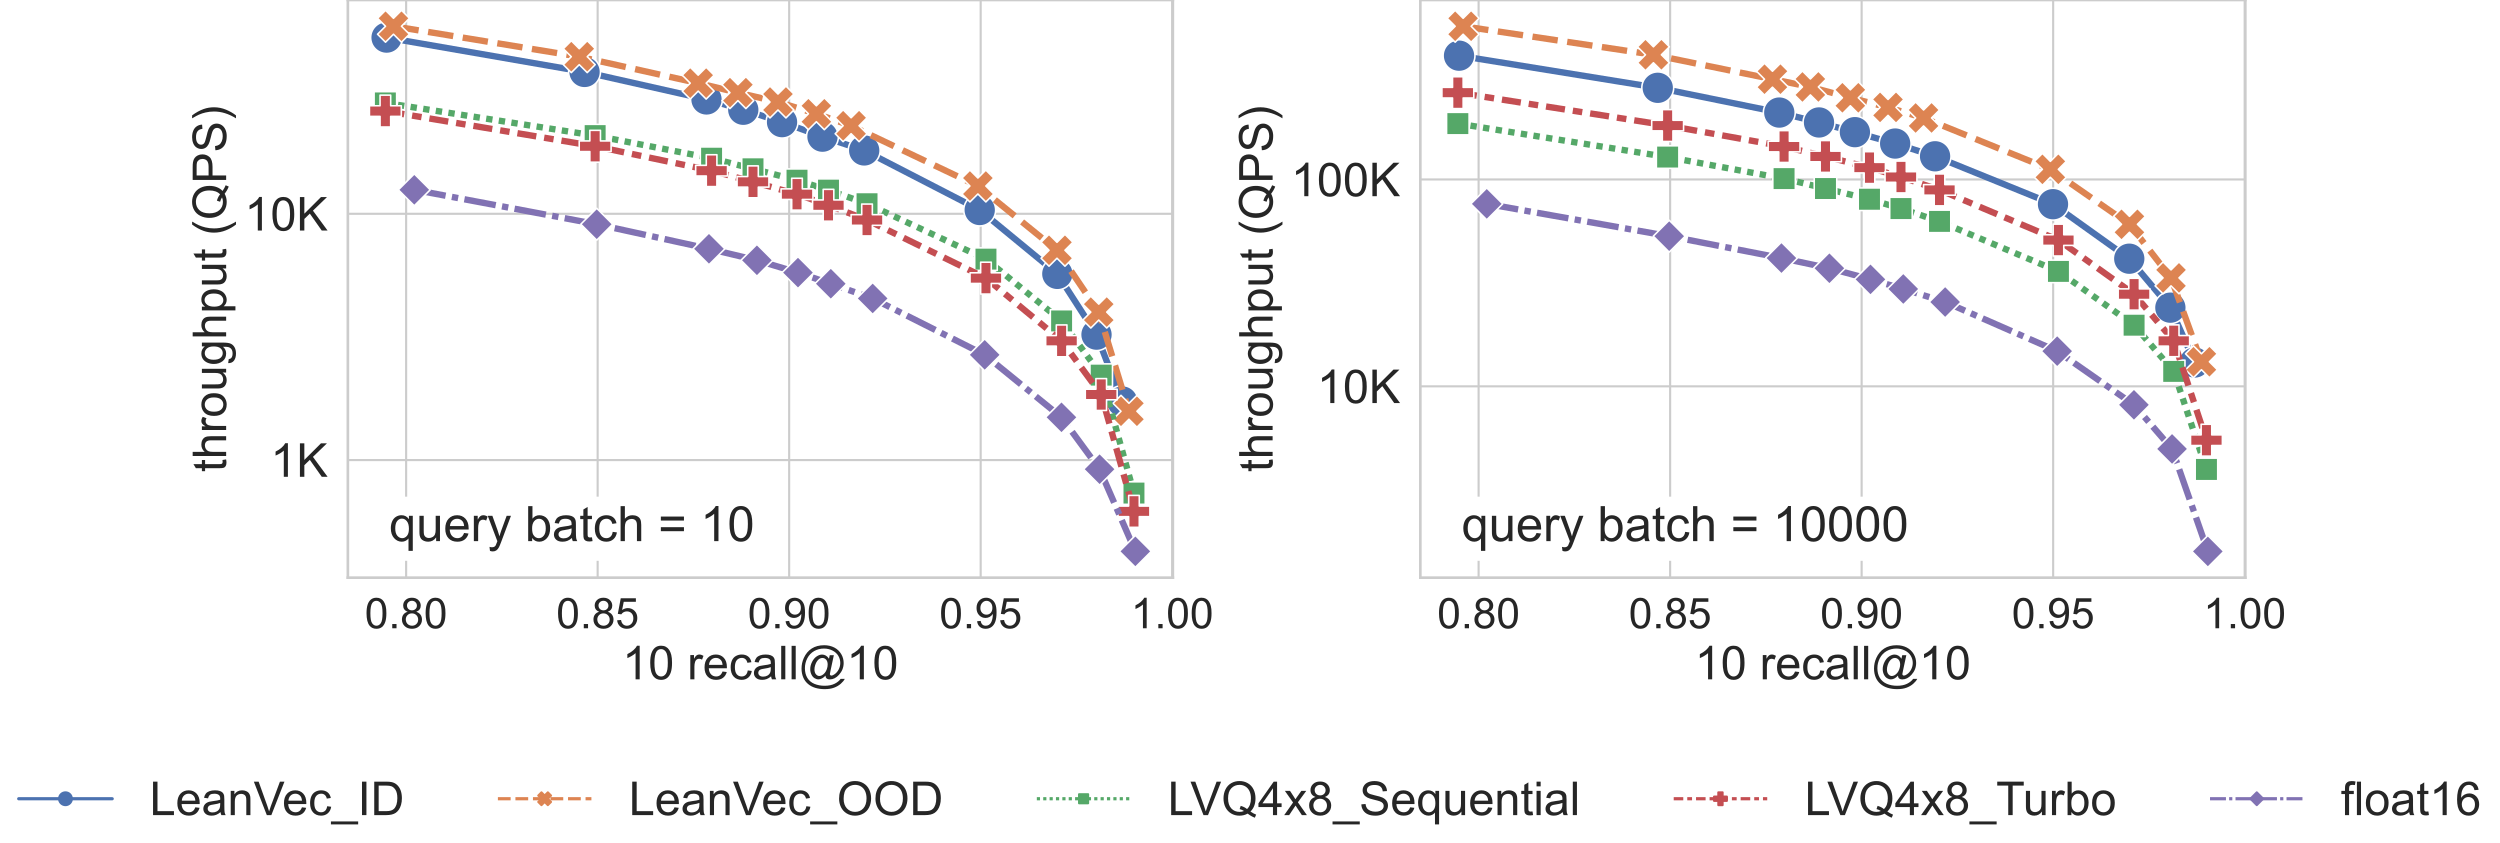 <?xml version="1.0" encoding="utf-8" standalone="no"?>
<!--
  ~ Copyright (C) 2024 Intel Corporation
  ~
  ~ This software and the related documents are Intel copyrighted materials,
  ~ and your use of them is governed by the express license under which they
  ~ were provided to you ("License"). Unless the License provides otherwise,
  ~ you may not use, modify, copy, publish, distribute, disclose or transmit
  ~ this software or the related documents without Intel's prior written
  ~ permission.
  ~
  ~ This software and the related documents are provided as is, with no
  ~ express or implied warranties, other than those that are expressly stated
  ~ in the License.
-->

<!DOCTYPE svg PUBLIC "-//W3C//DTD SVG 1.1//EN"
  "http://www.w3.org/Graphics/SVG/1.1/DTD/svg11.dtd">
<!-- Created with matplotlib (https://matplotlib.org/) -->
<svg height="396.7pt" version="1.1" viewBox="0 0 1176.306 396.7" width="1176.306pt" xmlns="http://www.w3.org/2000/svg" xmlns:xlink="http://www.w3.org/1999/xlink">
 <defs>
  <style type="text/css">*{stroke-linecap:butt;stroke-linejoin:round;}</style>
 </defs>
 <g id="figure_1">
  <g id="patch_1">
   <path d="M 0 396.7 
L 1176.306 396.7 
L 1176.306 -0 
L 0 -0 
z
" style="fill:#ffffff;"/>
  </g>
  <g id="axes_1">
   <g id="patch_2">
    <path d="M 163.678 271.8 
L 551.852 271.8 
L 551.852 0 
L 163.678 0 
z
" style="fill:#ffffff;"/>
   </g>
   <g id="matplotlib.axis_1">
    <g id="xtick_1">
     <g id="line2d_1">
      <path clip-path="url(#p185f78dfd7)" d="M 191.091 271.8 
L 191.091 0 
" style="fill:none;stroke:#cccccc;stroke-linecap:round;"/>
     </g>
     <g id="text_1">
      <!-- 0.80 -->
      <g style="fill:#262626;" transform="translate(171.63 295.616)scale(0.2 -0.2)">
       <defs>
        <path d="M 4.156 35.297 
Q 4.156 48 6.766 55.734 
Q 9.375 63.484 14.516 67.672 
Q 19.672 71.875 27.484 71.875 
Q 33.25 71.875 37.594 69.547 
Q 41.938 67.234 44.766 62.859 
Q 47.609 58.5 49.219 52.219 
Q 50.828 45.953 50.828 35.297 
Q 50.828 22.703 48.234 14.969 
Q 45.656 7.234 40.5 3 
Q 35.359 -1.219 27.484 -1.219 
Q 17.141 -1.219 11.234 6.203 
Q 4.156 15.141 4.156 35.297 
z
M 13.188 35.297 
Q 13.188 17.672 17.312 11.828 
Q 21.438 6 27.484 6 
Q 33.547 6 37.672 11.859 
Q 41.797 17.719 41.797 35.297 
Q 41.797 52.984 37.672 58.781 
Q 33.547 64.594 27.391 64.594 
Q 21.344 64.594 17.719 59.469 
Q 13.188 52.938 13.188 35.297 
z
" id="ArialMT-48"/>
        <path d="M 9.078 0 
L 9.078 10.016 
L 19.094 10.016 
L 19.094 0 
z
" id="ArialMT-46"/>
        <path d="M 17.672 38.812 
Q 12.203 40.828 9.562 44.531 
Q 6.938 48.25 6.938 53.422 
Q 6.938 61.234 12.547 66.547 
Q 18.172 71.875 27.484 71.875 
Q 36.859 71.875 42.578 66.422 
Q 48.297 60.984 48.297 53.172 
Q 48.297 48.188 45.672 44.5 
Q 43.062 40.828 37.75 38.812 
Q 44.344 36.672 47.781 31.875 
Q 51.219 27.094 51.219 20.453 
Q 51.219 11.281 44.719 5.031 
Q 38.234 -1.219 27.641 -1.219 
Q 17.047 -1.219 10.547 5.047 
Q 4.047 11.328 4.047 20.703 
Q 4.047 27.688 7.594 32.391 
Q 11.141 37.109 17.672 38.812 
z
M 15.922 53.719 
Q 15.922 48.641 19.188 45.406 
Q 22.469 42.188 27.688 42.188 
Q 32.766 42.188 36.016 45.375 
Q 39.266 48.578 39.266 53.219 
Q 39.266 58.062 35.906 61.359 
Q 32.562 64.656 27.594 64.656 
Q 22.562 64.656 19.234 61.422 
Q 15.922 58.203 15.922 53.719 
z
M 13.094 20.656 
Q 13.094 16.891 14.875 13.375 
Q 16.656 9.859 20.172 7.922 
Q 23.688 6 27.734 6 
Q 34.031 6 38.125 10.047 
Q 42.234 14.109 42.234 20.359 
Q 42.234 26.703 38.016 30.859 
Q 33.797 35.016 27.438 35.016 
Q 21.234 35.016 17.156 30.906 
Q 13.094 26.812 13.094 20.656 
z
" id="ArialMT-56"/>
       </defs>
       <use xlink:href="#ArialMT-48"/>
       <use x="55.615" xlink:href="#ArialMT-46"/>
       <use x="83.398" xlink:href="#ArialMT-56"/>
       <use x="139.014" xlink:href="#ArialMT-48"/>
      </g>
     </g>
    </g>
    <g id="xtick_2">
     <g id="line2d_2">
      <path clip-path="url(#p185f78dfd7)" d="M 281.205 271.8 
L 281.205 0 
" style="fill:none;stroke:#cccccc;stroke-linecap:round;"/>
     </g>
     <g id="text_2">
      <!-- 0.85 -->
      <g style="fill:#262626;" transform="translate(261.744 295.616)scale(0.2 -0.2)">
       <defs>
        <path d="M 4.156 18.75 
L 13.375 19.531 
Q 14.406 12.797 18.141 9.391 
Q 21.875 6 27.156 6 
Q 33.5 6 37.891 10.781 
Q 42.281 15.578 42.281 23.484 
Q 42.281 31 38.062 35.344 
Q 33.844 39.703 27 39.703 
Q 22.75 39.703 19.328 37.766 
Q 15.922 35.844 13.969 32.766 
L 5.719 33.844 
L 12.641 70.609 
L 48.25 70.609 
L 48.25 62.203 
L 19.672 62.203 
L 15.828 42.969 
Q 22.266 47.469 29.344 47.469 
Q 38.719 47.469 45.156 40.969 
Q 51.609 34.469 51.609 24.266 
Q 51.609 14.547 45.953 7.469 
Q 39.062 -1.219 27.156 -1.219 
Q 17.391 -1.219 11.203 4.25 
Q 5.031 9.719 4.156 18.75 
z
" id="ArialMT-53"/>
       </defs>
       <use xlink:href="#ArialMT-48"/>
       <use x="55.615" xlink:href="#ArialMT-46"/>
       <use x="83.398" xlink:href="#ArialMT-56"/>
       <use x="139.014" xlink:href="#ArialMT-53"/>
      </g>
     </g>
    </g>
    <g id="xtick_3">
     <g id="line2d_3">
      <path clip-path="url(#p185f78dfd7)" d="M 371.318 271.8 
L 371.318 0 
" style="fill:none;stroke:#cccccc;stroke-linecap:round;"/>
     </g>
     <g id="text_3">
      <!-- 0.90 -->
      <g style="fill:#262626;" transform="translate(351.857 295.616)scale(0.2 -0.2)">
       <defs>
        <path d="M 5.469 16.547 
L 13.922 17.328 
Q 14.984 11.375 18.016 8.688 
Q 21.047 6 25.781 6 
Q 29.828 6 32.875 7.859 
Q 35.938 9.719 37.891 12.812 
Q 39.844 15.922 41.156 21.188 
Q 42.484 26.469 42.484 31.938 
Q 42.484 32.516 42.438 33.688 
Q 39.797 29.5 35.234 26.875 
Q 30.672 24.266 25.344 24.266 
Q 16.453 24.266 10.297 30.703 
Q 4.156 37.156 4.156 47.703 
Q 4.156 58.594 10.578 65.234 
Q 17 71.875 26.656 71.875 
Q 33.641 71.875 39.422 68.109 
Q 45.219 64.359 48.219 57.391 
Q 51.219 50.438 51.219 37.25 
Q 51.219 23.531 48.234 15.406 
Q 45.266 7.281 39.375 3.031 
Q 33.5 -1.219 25.594 -1.219 
Q 17.188 -1.219 11.859 3.438 
Q 6.547 8.109 5.469 16.547 
z
M 41.453 48.141 
Q 41.453 55.719 37.422 60.156 
Q 33.406 64.594 27.734 64.594 
Q 21.875 64.594 17.531 59.812 
Q 13.188 55.031 13.188 47.406 
Q 13.188 40.578 17.312 36.297 
Q 21.438 32.031 27.484 32.031 
Q 33.594 32.031 37.516 36.297 
Q 41.453 40.578 41.453 48.141 
z
" id="ArialMT-57"/>
       </defs>
       <use xlink:href="#ArialMT-48"/>
       <use x="55.615" xlink:href="#ArialMT-46"/>
       <use x="83.398" xlink:href="#ArialMT-57"/>
       <use x="139.014" xlink:href="#ArialMT-48"/>
      </g>
     </g>
    </g>
    <g id="xtick_4">
     <g id="line2d_4">
      <path clip-path="url(#p185f78dfd7)" d="M 461.432 271.8 
L 461.432 0 
" style="fill:none;stroke:#cccccc;stroke-linecap:round;"/>
     </g>
     <g id="text_4">
      <!-- 0.95 -->
      <g style="fill:#262626;" transform="translate(441.971 295.616)scale(0.2 -0.2)">
       <use xlink:href="#ArialMT-48"/>
       <use x="55.615" xlink:href="#ArialMT-46"/>
       <use x="83.398" xlink:href="#ArialMT-57"/>
       <use x="139.014" xlink:href="#ArialMT-53"/>
      </g>
     </g>
    </g>
    <g id="xtick_5">
     <g id="line2d_5">
      <path clip-path="url(#p185f78dfd7)" d="M 551.546 271.8 
L 551.546 0 
" style="fill:none;stroke:#cccccc;stroke-linecap:round;"/>
     </g>
     <g id="text_5">
      <!-- 1.00 -->
      <g style="fill:#262626;" transform="translate(532.085 295.616)scale(0.2 -0.2)">
       <defs>
        <path d="M 37.25 0 
L 28.469 0 
L 28.469 56 
Q 25.297 52.984 20.141 49.953 
Q 14.984 46.922 10.891 45.406 
L 10.891 53.906 
Q 18.266 57.375 23.781 62.297 
Q 29.297 67.234 31.594 71.875 
L 37.25 71.875 
z
" id="ArialMT-49"/>
       </defs>
       <use xlink:href="#ArialMT-49"/>
       <use x="55.615" xlink:href="#ArialMT-46"/>
       <use x="83.398" xlink:href="#ArialMT-48"/>
       <use x="139.014" xlink:href="#ArialMT-48"/>
      </g>
     </g>
    </g>
    <g id="text_6">
     <!-- 10 recall@10 -->
     <g style="fill:#262626;" transform="translate(292.79 319.63)scale(0.22 -0.22)">
      <defs>
       <path id="ArialMT-32"/>
       <path d="M 6.5 0 
L 6.5 51.859 
L 14.406 51.859 
L 14.406 44 
Q 17.438 49.516 20 51.266 
Q 22.562 53.031 25.641 53.031 
Q 30.078 53.031 34.672 50.203 
L 31.641 42.047 
Q 28.422 43.953 25.203 43.953 
Q 22.312 43.953 20.016 42.219 
Q 17.719 40.484 16.75 37.406 
Q 15.281 32.719 15.281 27.156 
L 15.281 0 
z
" id="ArialMT-114"/>
       <path d="M 42.094 16.703 
L 51.172 15.578 
Q 49.031 7.625 43.219 3.219 
Q 37.406 -1.172 28.375 -1.172 
Q 17 -1.172 10.328 5.828 
Q 3.656 12.844 3.656 25.484 
Q 3.656 38.578 10.391 45.797 
Q 17.141 53.031 27.875 53.031 
Q 38.281 53.031 44.875 45.953 
Q 51.469 38.875 51.469 26.031 
Q 51.469 25.25 51.422 23.688 
L 12.75 23.688 
Q 13.234 15.141 17.578 10.594 
Q 21.922 6.062 28.422 6.062 
Q 33.25 6.062 36.672 8.594 
Q 40.094 11.141 42.094 16.703 
z
M 13.234 30.906 
L 42.188 30.906 
Q 41.609 37.453 38.875 40.719 
Q 34.672 45.797 27.984 45.797 
Q 21.922 45.797 17.797 41.75 
Q 13.672 37.703 13.234 30.906 
z
" id="ArialMT-101"/>
       <path d="M 40.438 19 
L 49.078 17.875 
Q 47.656 8.938 41.812 3.875 
Q 35.984 -1.172 27.484 -1.172 
Q 16.844 -1.172 10.375 5.781 
Q 3.906 12.75 3.906 25.734 
Q 3.906 34.125 6.688 40.422 
Q 9.469 46.734 15.156 49.875 
Q 20.844 53.031 27.547 53.031 
Q 35.984 53.031 41.359 48.75 
Q 46.734 44.484 48.25 36.625 
L 39.703 35.297 
Q 38.484 40.531 35.375 43.156 
Q 32.281 45.797 27.875 45.797 
Q 21.234 45.797 17.078 41.031 
Q 12.938 36.281 12.938 25.984 
Q 12.938 15.531 16.938 10.797 
Q 20.953 6.062 27.391 6.062 
Q 32.562 6.062 36.031 9.234 
Q 39.5 12.406 40.438 19 
z
" id="ArialMT-99"/>
       <path d="M 40.438 6.391 
Q 35.547 2.25 31.031 0.531 
Q 26.516 -1.172 21.344 -1.172 
Q 12.797 -1.172 8.203 3 
Q 3.609 7.172 3.609 13.672 
Q 3.609 17.484 5.344 20.625 
Q 7.078 23.781 9.891 25.688 
Q 12.703 27.594 16.219 28.562 
Q 18.797 29.25 24.031 29.891 
Q 34.672 31.156 39.703 32.906 
Q 39.75 34.719 39.75 35.203 
Q 39.75 40.578 37.25 42.781 
Q 33.891 45.75 27.25 45.75 
Q 21.047 45.75 18.094 43.578 
Q 15.141 41.406 13.719 35.891 
L 5.125 37.062 
Q 6.297 42.578 8.984 45.969 
Q 11.672 49.359 16.75 51.188 
Q 21.828 53.031 28.516 53.031 
Q 35.156 53.031 39.297 51.469 
Q 43.453 49.906 45.406 47.531 
Q 47.359 45.172 48.141 41.547 
Q 48.578 39.312 48.578 33.453 
L 48.578 21.734 
Q 48.578 9.469 49.141 6.219 
Q 49.703 2.984 51.375 0 
L 42.188 0 
Q 40.828 2.734 40.438 6.391 
z
M 39.703 26.031 
Q 34.906 24.078 25.344 22.703 
Q 19.922 21.922 17.672 20.938 
Q 15.438 19.969 14.203 18.094 
Q 12.984 16.219 12.984 13.922 
Q 12.984 10.406 15.641 8.062 
Q 18.312 5.719 23.438 5.719 
Q 28.516 5.719 32.469 7.938 
Q 36.422 10.156 38.281 14.016 
Q 39.703 17 39.703 22.797 
z
" id="ArialMT-97"/>
       <path d="M 6.391 0 
L 6.391 71.578 
L 15.188 71.578 
L 15.188 0 
z
" id="ArialMT-108"/>
       <path d="M 56.688 7.953 
Q 53.516 4.297 49.578 2.078 
Q 45.656 -0.141 41.703 -0.141 
Q 37.359 -0.141 33.25 2.391 
Q 29.156 4.938 26.594 10.203 
Q 24.031 15.484 24.031 21.781 
Q 24.031 29.547 28 37.328 
Q 31.984 45.125 37.891 49.031 
Q 43.797 52.938 49.359 52.938 
Q 53.609 52.938 57.469 50.703 
Q 61.328 48.484 64.109 43.953 
L 65.766 51.516 
L 74.516 51.516 
L 67.484 18.75 
Q 66.016 11.922 66.016 11.188 
Q 66.016 9.859 67.016 8.906 
Q 68.016 7.953 69.438 7.953 
Q 72.016 7.953 76.219 10.938 
Q 81.781 14.844 85.031 21.406 
Q 88.281 27.984 88.281 34.969 
Q 88.281 43.109 84.109 50.188 
Q 79.938 57.281 71.656 61.516 
Q 63.375 65.766 53.375 65.766 
Q 41.938 65.766 32.484 60.422 
Q 23.047 55.078 17.844 45.094 
Q 12.641 35.109 12.641 23.688 
Q 12.641 11.719 17.844 3.078 
Q 23.047 -5.562 32.875 -9.688 
Q 42.719 -13.812 54.688 -13.812 
Q 67.484 -13.812 76.125 -9.516 
Q 84.766 -5.219 89.062 0.922 
L 97.906 0.922 
Q 95.406 -4.203 89.344 -9.516 
Q 83.297 -14.844 74.953 -17.938 
Q 66.609 -21.047 54.828 -21.047 
Q 44 -21.047 34.844 -18.266 
Q 25.688 -15.484 19.234 -9.891 
Q 12.797 -4.297 9.516 2.984 
Q 5.422 12.203 5.422 22.906 
Q 5.422 34.812 10.297 45.609 
Q 16.266 58.844 27.219 65.875 
Q 38.188 72.906 53.812 72.906 
Q 65.922 72.906 75.562 67.938 
Q 85.203 62.984 90.766 53.172 
Q 95.516 44.734 95.516 34.812 
Q 95.516 20.656 85.547 9.672 
Q 76.656 -0.203 66.109 -0.203 
Q 62.75 -0.203 60.672 0.828 
Q 58.594 1.859 57.625 3.766 
Q 56.984 4.984 56.688 7.953 
z
M 33.062 21.188 
Q 33.062 14.5 36.234 10.781 
Q 39.406 7.078 43.5 7.078 
Q 46.234 7.078 49.266 8.719 
Q 52.297 10.359 55.047 13.578 
Q 57.812 16.797 59.562 21.75 
Q 61.328 26.703 61.328 31.688 
Q 61.328 38.328 58.031 41.984 
Q 54.734 45.656 50 45.656 
Q 46.875 45.656 44.109 44.062 
Q 41.359 42.484 38.766 38.969 
Q 36.188 35.453 34.625 30.422 
Q 33.062 25.391 33.062 21.188 
z
" id="ArialMT-64"/>
      </defs>
      <use xlink:href="#ArialMT-49"/>
      <use x="55.615" xlink:href="#ArialMT-48"/>
      <use x="111.23" xlink:href="#ArialMT-32"/>
      <use x="139.014" xlink:href="#ArialMT-114"/>
      <use x="172.314" xlink:href="#ArialMT-101"/>
      <use x="227.93" xlink:href="#ArialMT-99"/>
      <use x="277.93" xlink:href="#ArialMT-97"/>
      <use x="333.545" xlink:href="#ArialMT-108"/>
      <use x="355.762" xlink:href="#ArialMT-108"/>
      <use x="377.979" xlink:href="#ArialMT-64"/>
      <use x="479.492" xlink:href="#ArialMT-49"/>
      <use x="535.107" xlink:href="#ArialMT-48"/>
     </g>
    </g>
   </g>
   <g id="matplotlib.axis_2">
    <g id="ytick_1">
     <g id="line2d_6">
      <path clip-path="url(#p185f78dfd7)" d="M 163.678 216.462 
L 551.852 216.462 
" style="fill:none;stroke:#cccccc;stroke-linecap:round;"/>
     </g>
     <g id="text_7">
      <!-- 1K -->
      <g style="fill:#262626;" transform="translate(127.27 224.336)scale(0.22 -0.22)">
       <defs>
        <path d="M 7.328 0 
L 7.328 71.578 
L 16.797 71.578 
L 16.797 36.078 
L 52.344 71.578 
L 65.188 71.578 
L 35.156 42.578 
L 66.5 0 
L 54 0 
L 28.516 36.234 
L 16.797 24.812 
L 16.797 0 
z
" id="ArialMT-75"/>
       </defs>
       <use xlink:href="#ArialMT-49"/>
       <use x="55.615" xlink:href="#ArialMT-75"/>
      </g>
     </g>
    </g>
    <g id="ytick_2">
     <g id="line2d_7">
      <path clip-path="url(#p185f78dfd7)" d="M 163.678 100.607 
L 551.852 100.607 
" style="fill:none;stroke:#cccccc;stroke-linecap:round;"/>
     </g>
     <g id="text_8">
      <!-- 10K -->
      <g style="fill:#262626;" transform="translate(115.035 108.48)scale(0.22 -0.22)">
       <use xlink:href="#ArialMT-49"/>
       <use x="55.615" xlink:href="#ArialMT-48"/>
       <use x="111.23" xlink:href="#ArialMT-75"/>
      </g>
     </g>
    </g>
    <g id="ytick_3"/>
    <g id="ytick_4"/>
    <g id="ytick_5"/>
    <g id="ytick_6"/>
    <g id="ytick_7"/>
    <g id="ytick_8"/>
    <g id="ytick_9"/>
    <g id="ytick_10"/>
    <g id="ytick_11"/>
    <g id="ytick_12"/>
    <g id="ytick_13"/>
    <g id="ytick_14"/>
    <g id="ytick_15"/>
    <g id="ytick_16"/>
    <g id="ytick_17"/>
    <g id="ytick_18"/>
    <g id="ytick_19"/>
    <g id="ytick_20"/>
    <g id="ytick_21"/>
    <g id="ytick_22"/>
    <g id="text_9">
     <!-- throughput (QPS) -->
     <g style="fill:#262626;" transform="translate(106.405 222.106)rotate(-90)scale(0.22 -0.22)">
      <defs>
       <path d="M 25.781 7.859 
L 27.047 0.094 
Q 23.344 -0.688 20.406 -0.688 
Q 15.625 -0.688 12.984 0.828 
Q 10.359 2.344 9.281 4.812 
Q 8.203 7.281 8.203 15.188 
L 8.203 45.016 
L 1.766 45.016 
L 1.766 51.859 
L 8.203 51.859 
L 8.203 64.703 
L 16.938 69.969 
L 16.938 51.859 
L 25.781 51.859 
L 25.781 45.016 
L 16.938 45.016 
L 16.938 14.703 
Q 16.938 10.938 17.406 9.859 
Q 17.875 8.797 18.922 8.156 
Q 19.969 7.516 21.922 7.516 
Q 23.391 7.516 25.781 7.859 
z
" id="ArialMT-116"/>
       <path d="M 6.594 0 
L 6.594 71.578 
L 15.375 71.578 
L 15.375 45.906 
Q 21.531 53.031 30.906 53.031 
Q 36.672 53.031 40.922 50.75 
Q 45.172 48.484 47 44.484 
Q 48.828 40.484 48.828 32.859 
L 48.828 0 
L 40.047 0 
L 40.047 32.859 
Q 40.047 39.453 37.188 42.453 
Q 34.328 45.453 29.109 45.453 
Q 25.203 45.453 21.75 43.422 
Q 18.312 41.406 16.844 37.938 
Q 15.375 34.469 15.375 28.375 
L 15.375 0 
z
" id="ArialMT-104"/>
       <path d="M 3.328 25.922 
Q 3.328 40.328 11.328 47.266 
Q 18.016 53.031 27.641 53.031 
Q 38.328 53.031 45.109 46.016 
Q 51.906 39.016 51.906 26.656 
Q 51.906 16.656 48.906 10.906 
Q 45.906 5.172 40.156 2 
Q 34.422 -1.172 27.641 -1.172 
Q 16.75 -1.172 10.031 5.812 
Q 3.328 12.797 3.328 25.922 
z
M 12.359 25.922 
Q 12.359 15.969 16.703 11.016 
Q 21.047 6.062 27.641 6.062 
Q 34.188 6.062 38.531 11.031 
Q 42.875 16.016 42.875 26.219 
Q 42.875 35.844 38.5 40.797 
Q 34.125 45.75 27.641 45.75 
Q 21.047 45.75 16.703 40.812 
Q 12.359 35.891 12.359 25.922 
z
" id="ArialMT-111"/>
       <path d="M 40.578 0 
L 40.578 7.625 
Q 34.516 -1.172 24.125 -1.172 
Q 19.531 -1.172 15.547 0.578 
Q 11.578 2.344 9.641 5 
Q 7.719 7.672 6.938 11.531 
Q 6.391 14.109 6.391 19.734 
L 6.391 51.859 
L 15.188 51.859 
L 15.188 23.094 
Q 15.188 16.219 15.719 13.812 
Q 16.547 10.359 19.234 8.375 
Q 21.922 6.391 25.875 6.391 
Q 29.828 6.391 33.297 8.422 
Q 36.766 10.453 38.203 13.938 
Q 39.656 17.438 39.656 24.078 
L 39.656 51.859 
L 48.438 51.859 
L 48.438 0 
z
" id="ArialMT-117"/>
       <path d="M 4.984 -4.297 
L 13.531 -5.562 
Q 14.062 -9.516 16.5 -11.328 
Q 19.781 -13.766 25.438 -13.766 
Q 31.547 -13.766 34.859 -11.328 
Q 38.188 -8.891 39.359 -4.5 
Q 40.047 -1.812 39.984 6.781 
Q 34.234 0 25.641 0 
Q 14.938 0 9.078 7.719 
Q 3.219 15.438 3.219 26.219 
Q 3.219 33.641 5.906 39.906 
Q 8.594 46.188 13.688 49.609 
Q 18.797 53.031 25.688 53.031 
Q 34.859 53.031 40.828 45.609 
L 40.828 51.859 
L 48.922 51.859 
L 48.922 7.031 
Q 48.922 -5.078 46.453 -10.125 
Q 44 -15.188 38.641 -18.109 
Q 33.297 -21.047 25.484 -21.047 
Q 16.219 -21.047 10.5 -16.875 
Q 4.781 -12.703 4.984 -4.297 
z
M 12.25 26.859 
Q 12.25 16.656 16.297 11.969 
Q 20.359 7.281 26.469 7.281 
Q 32.516 7.281 36.609 11.938 
Q 40.719 16.609 40.719 26.562 
Q 40.719 36.078 36.5 40.906 
Q 32.281 45.75 26.312 45.75 
Q 20.453 45.75 16.344 40.984 
Q 12.25 36.234 12.25 26.859 
z
" id="ArialMT-103"/>
       <path d="M 6.594 -19.875 
L 6.594 51.859 
L 14.594 51.859 
L 14.594 45.125 
Q 17.438 49.078 21 51.047 
Q 24.562 53.031 29.641 53.031 
Q 36.281 53.031 41.359 49.609 
Q 46.438 46.188 49.016 39.953 
Q 51.609 33.734 51.609 26.312 
Q 51.609 18.359 48.75 11.984 
Q 45.906 5.609 40.453 2.219 
Q 35.016 -1.172 29 -1.172 
Q 24.609 -1.172 21.109 0.688 
Q 17.625 2.547 15.375 5.375 
L 15.375 -19.875 
z
M 14.547 25.641 
Q 14.547 15.625 18.594 10.844 
Q 22.656 6.062 28.422 6.062 
Q 34.281 6.062 38.453 11.016 
Q 42.625 15.969 42.625 26.375 
Q 42.625 36.281 38.547 41.203 
Q 34.469 46.141 28.812 46.141 
Q 23.188 46.141 18.859 40.891 
Q 14.547 35.641 14.547 25.641 
z
" id="ArialMT-112"/>
       <path d="M 23.391 -21.047 
Q 16.109 -11.859 11.078 0.438 
Q 6.062 12.75 6.062 25.922 
Q 6.062 37.547 9.812 48.188 
Q 14.203 60.547 23.391 72.797 
L 29.688 72.797 
Q 23.781 62.641 21.875 58.297 
Q 18.891 51.562 17.188 44.234 
Q 15.094 35.109 15.094 25.875 
Q 15.094 2.391 29.688 -21.047 
z
" id="ArialMT-40"/>
       <path d="M 61.969 7.672 
Q 68.562 3.125 74.125 1.031 
L 71.344 -5.562 
Q 63.625 -2.781 55.953 3.219 
Q 48 -1.219 38.375 -1.219 
Q 28.656 -1.219 20.75 3.469 
Q 12.844 8.156 8.562 16.641 
Q 4.297 25.141 4.297 35.797 
Q 4.297 46.391 8.594 55.078 
Q 12.891 63.766 20.828 68.312 
Q 28.766 72.859 38.578 72.859 
Q 48.484 72.859 56.438 68.141 
Q 64.406 63.422 68.578 54.953 
Q 72.75 46.484 72.75 35.844 
Q 72.75 27 70.062 19.938 
Q 67.391 12.891 61.969 7.672 
z
M 41.109 19.781 
Q 49.312 17.484 54.641 12.938 
Q 62.984 20.562 62.984 35.844 
Q 62.984 44.531 60.031 51.016 
Q 57.078 57.516 51.391 61.109 
Q 45.703 64.703 38.625 64.703 
Q 28.031 64.703 21.047 57.453 
Q 14.062 50.203 14.062 35.797 
Q 14.062 21.828 20.969 14.359 
Q 27.875 6.891 38.625 6.891 
Q 43.703 6.891 48.188 8.797 
Q 43.75 11.672 38.812 12.891 
z
" id="ArialMT-81"/>
       <path d="M 7.719 0 
L 7.719 71.578 
L 34.719 71.578 
Q 41.844 71.578 45.609 70.906 
Q 50.875 70.016 54.438 67.547 
Q 58.016 65.094 60.188 60.641 
Q 62.359 56.203 62.359 50.875 
Q 62.359 41.75 56.547 35.422 
Q 50.734 29.109 35.547 29.109 
L 17.188 29.109 
L 17.188 0 
z
M 17.188 37.547 
L 35.688 37.547 
Q 44.875 37.547 48.734 40.969 
Q 52.594 44.391 52.594 50.594 
Q 52.594 55.078 50.312 58.266 
Q 48.047 61.469 44.344 62.5 
Q 41.938 63.141 35.5 63.141 
L 17.188 63.141 
z
" id="ArialMT-80"/>
       <path d="M 4.5 23 
L 13.422 23.781 
Q 14.062 18.406 16.375 14.969 
Q 18.703 11.531 23.578 9.406 
Q 28.469 7.281 34.578 7.281 
Q 39.984 7.281 44.141 8.891 
Q 48.297 10.5 50.312 13.297 
Q 52.344 16.109 52.344 19.438 
Q 52.344 22.797 50.391 25.312 
Q 48.438 27.828 43.953 29.547 
Q 41.062 30.672 31.203 33.031 
Q 21.344 35.406 17.391 37.5 
Q 12.25 40.188 9.734 44.156 
Q 7.234 48.141 7.234 53.078 
Q 7.234 58.5 10.297 63.203 
Q 13.375 67.922 19.281 70.359 
Q 25.203 72.797 32.422 72.797 
Q 40.375 72.797 46.453 70.234 
Q 52.547 67.672 55.812 62.688 
Q 59.078 57.719 59.328 51.422 
L 50.25 50.734 
Q 49.516 57.516 45.281 60.984 
Q 41.062 64.453 32.812 64.453 
Q 24.219 64.453 20.281 61.297 
Q 16.359 58.156 16.359 53.719 
Q 16.359 49.859 19.141 47.359 
Q 21.875 44.875 33.422 42.266 
Q 44.969 39.656 49.266 37.703 
Q 55.516 34.812 58.484 30.391 
Q 61.469 25.984 61.469 20.219 
Q 61.469 14.5 58.203 9.438 
Q 54.938 4.391 48.797 1.578 
Q 42.672 -1.219 35.016 -1.219 
Q 25.297 -1.219 18.719 1.609 
Q 12.156 4.438 8.422 10.125 
Q 4.688 15.828 4.5 23 
z
" id="ArialMT-83"/>
       <path d="M 12.359 -21.047 
L 6.062 -21.047 
Q 20.656 2.391 20.656 25.875 
Q 20.656 35.062 18.562 44.094 
Q 16.891 51.422 13.922 58.156 
Q 12.016 62.547 6.062 72.797 
L 12.359 72.797 
Q 21.531 60.547 25.922 48.188 
Q 29.688 37.547 29.688 25.922 
Q 29.688 12.75 24.625 0.438 
Q 19.578 -11.859 12.359 -21.047 
z
" id="ArialMT-41"/>
      </defs>
      <use xlink:href="#ArialMT-116"/>
      <use x="27.783" xlink:href="#ArialMT-104"/>
      <use x="83.398" xlink:href="#ArialMT-114"/>
      <use x="116.699" xlink:href="#ArialMT-111"/>
      <use x="172.314" xlink:href="#ArialMT-117"/>
      <use x="227.93" xlink:href="#ArialMT-103"/>
      <use x="283.545" xlink:href="#ArialMT-104"/>
      <use x="339.16" xlink:href="#ArialMT-112"/>
      <use x="394.775" xlink:href="#ArialMT-117"/>
      <use x="450.391" xlink:href="#ArialMT-116"/>
      <use x="478.174" xlink:href="#ArialMT-32"/>
      <use x="505.957" xlink:href="#ArialMT-40"/>
      <use x="539.258" xlink:href="#ArialMT-81"/>
      <use x="617.041" xlink:href="#ArialMT-80"/>
      <use x="683.74" xlink:href="#ArialMT-83"/>
      <use x="750.439" xlink:href="#ArialMT-41"/>
     </g>
    </g>
   </g>
   <g id="PolyCollection_1">
    <defs>
     <path d="M 528.044 -207.782 
L 528.044 -207.774 
L 528.044 -207.782 
L 528.044 -207.782 
z
" id="mb2745afb46" style="stroke:#4c72b0;stroke-opacity:0.2;"/>
    </defs>
    <g clip-path="url(#p185f78dfd7)">
     <use style="fill:#4c72b0;fill-opacity:0.2;stroke:#4c72b0;stroke-opacity:0.2;" x="0" xlink:href="#mb2745afb46" y="396.7"/>
    </g>
   </g>
   <g id="PolyCollection_2">
    <defs>
     <path d="M 531.198 -203.214 
L 531.198 -203.173 
L 531.198 -203.214 
L 531.198 -203.214 
z
" id="ma6f3e086d6" style="stroke:#dd8452;stroke-opacity:0.2;"/>
    </defs>
    <g clip-path="url(#p185f78dfd7)">
     <use style="fill:#dd8452;fill-opacity:0.2;stroke:#dd8452;stroke-opacity:0.2;" x="0" xlink:href="#ma6f3e086d6" y="396.7"/>
    </g>
   </g>
   <g id="PolyCollection_3">
    <defs>
     <path d="M 533.559 -164.706 
L 533.559 -164.698 
L 533.559 -164.706 
L 533.559 -164.706 
z
" id="mce71171f34" style="stroke:#55a868;stroke-opacity:0.2;"/>
    </defs>
    <g clip-path="url(#p185f78dfd7)">
     <use style="fill:#55a868;fill-opacity:0.2;stroke:#55a868;stroke-opacity:0.2;" x="0" xlink:href="#mce71171f34" y="396.7"/>
    </g>
   </g>
   <g id="PolyCollection_4">
    <defs>
     <path d="M 533.559 -156.096 
L 533.559 -156.079 
L 533.559 -156.096 
L 533.559 -156.096 
z
" id="m59362a2123" style="stroke:#c44e52;stroke-opacity:0.2;"/>
    </defs>
    <g clip-path="url(#p185f78dfd7)">
     <use style="fill:#c44e52;fill-opacity:0.2;stroke:#c44e52;stroke-opacity:0.2;" x="0" xlink:href="#m59362a2123" y="396.7"/>
    </g>
   </g>
   <g id="PolyCollection_5">
    <defs>
     <path d="M 534.208 -137.286 
L 534.208 -137.255 
L 534.208 -137.286 
L 534.208 -137.286 
z
" id="m3badbd6f72" style="stroke:#8172b3;stroke-opacity:0.2;"/>
    </defs>
    <g clip-path="url(#p185f78dfd7)">
     <use style="fill:#8172b3;fill-opacity:0.2;stroke:#8172b3;stroke-opacity:0.2;" x="0" xlink:href="#m3badbd6f72" y="396.7"/>
    </g>
   </g>
   <g id="line2d_8">
    <path clip-path="url(#p185f78dfd7)" d="M 181.899 17.685 
L 275.041 33.85 
L 332.425 46.794 
L 349.727 51.644 
L 367.966 57.465 
L 386.998 64.307 
L 406.625 70.785 
L 460.981 98.812 
L 497.496 128.869 
L 515.933 157.454 
L 528.044 188.923 
" style="fill:none;stroke:#4c72b0;stroke-linecap:round;stroke-width:3;"/>
    <defs>
     <path d="M 0 7.5 
C 1.989 7.5 3.897 6.71 5.303 5.303 
C 6.71 3.897 7.5 1.989 7.5 0 
C 7.5 -1.989 6.71 -3.897 5.303 -5.303 
C 3.897 -6.71 1.989 -7.5 0 -7.5 
C -1.989 -7.5 -3.897 -6.71 -5.303 -5.303 
C -6.71 -3.897 -7.5 -1.989 -7.5 0 
C -7.5 1.989 -6.71 3.897 -5.303 5.303 
C -3.897 6.71 -1.989 7.5 0 7.5 
z
" id="m6257eda514" style="stroke:#ffffff;stroke-width:0.75;"/>
    </defs>
    <g clip-path="url(#p185f78dfd7)">
     <use style="fill:#4c72b0;stroke:#ffffff;stroke-width:0.75;" x="181.899" xlink:href="#m6257eda514" y="17.685"/>
     <use style="fill:#4c72b0;stroke:#ffffff;stroke-width:0.75;" x="275.041" xlink:href="#m6257eda514" y="33.85"/>
     <use style="fill:#4c72b0;stroke:#ffffff;stroke-width:0.75;" x="332.425" xlink:href="#m6257eda514" y="46.794"/>
     <use style="fill:#4c72b0;stroke:#ffffff;stroke-width:0.75;" x="349.727" xlink:href="#m6257eda514" y="51.644"/>
     <use style="fill:#4c72b0;stroke:#ffffff;stroke-width:0.75;" x="367.966" xlink:href="#m6257eda514" y="57.465"/>
     <use style="fill:#4c72b0;stroke:#ffffff;stroke-width:0.75;" x="386.998" xlink:href="#m6257eda514" y="64.307"/>
     <use style="fill:#4c72b0;stroke:#ffffff;stroke-width:0.75;" x="406.625" xlink:href="#m6257eda514" y="70.785"/>
     <use style="fill:#4c72b0;stroke:#ffffff;stroke-width:0.75;" x="460.981" xlink:href="#m6257eda514" y="98.812"/>
     <use style="fill:#4c72b0;stroke:#ffffff;stroke-width:0.75;" x="497.496" xlink:href="#m6257eda514" y="128.869"/>
     <use style="fill:#4c72b0;stroke:#ffffff;stroke-width:0.75;" x="515.933" xlink:href="#m6257eda514" y="157.454"/>
     <use style="fill:#4c72b0;stroke:#ffffff;stroke-width:0.75;" x="528.044" xlink:href="#m6257eda514" y="188.923"/>
    </g>
   </g>
   <g id="line2d_9">
    <path clip-path="url(#p185f78dfd7)" d="M 185.143 12.355 
L 272.554 26.672 
L 328.514 39.122 
L 347.204 43.597 
L 366.056 47.999 
L 384.114 53.533 
L 400.461 59.164 
L 460.116 87.521 
L 497.333 117.755 
L 516.996 146.849 
L 531.198 193.506 
" style="fill:none;stroke:#dd8452;stroke-dasharray:12,4.5;stroke-dashoffset:0;stroke-width:3;"/>
    <defs>
     <path d="M -3.75 7.5 
L 0 3.75 
L 3.75 7.5 
L 7.5 3.75 
L 3.75 0 
L 7.5 -3.75 
L 3.75 -7.5 
L 0 -3.75 
L -3.75 -7.5 
L -7.5 -3.75 
L -3.75 0 
L -7.5 3.75 
z
" id="m4dc6ba8fde" style="stroke:#ffffff;stroke-linejoin:miter;stroke-width:0.75;"/>
    </defs>
    <g clip-path="url(#p185f78dfd7)">
     <use style="fill:#dd8452;stroke:#ffffff;stroke-linejoin:miter;stroke-width:0.75;" x="185.143" xlink:href="#m4dc6ba8fde" y="12.355"/>
     <use style="fill:#dd8452;stroke:#ffffff;stroke-linejoin:miter;stroke-width:0.75;" x="272.554" xlink:href="#m4dc6ba8fde" y="26.672"/>
     <use style="fill:#dd8452;stroke:#ffffff;stroke-linejoin:miter;stroke-width:0.75;" x="328.514" xlink:href="#m4dc6ba8fde" y="39.122"/>
     <use style="fill:#dd8452;stroke:#ffffff;stroke-linejoin:miter;stroke-width:0.75;" x="347.204" xlink:href="#m4dc6ba8fde" y="43.597"/>
     <use style="fill:#dd8452;stroke:#ffffff;stroke-linejoin:miter;stroke-width:0.75;" x="366.056" xlink:href="#m4dc6ba8fde" y="47.999"/>
     <use style="fill:#dd8452;stroke:#ffffff;stroke-linejoin:miter;stroke-width:0.75;" x="384.114" xlink:href="#m4dc6ba8fde" y="53.533"/>
     <use style="fill:#dd8452;stroke:#ffffff;stroke-linejoin:miter;stroke-width:0.75;" x="400.461" xlink:href="#m4dc6ba8fde" y="59.164"/>
     <use style="fill:#dd8452;stroke:#ffffff;stroke-linejoin:miter;stroke-width:0.75;" x="460.116" xlink:href="#m4dc6ba8fde" y="87.521"/>
     <use style="fill:#dd8452;stroke:#ffffff;stroke-linejoin:miter;stroke-width:0.75;" x="497.333" xlink:href="#m4dc6ba8fde" y="117.755"/>
     <use style="fill:#dd8452;stroke:#ffffff;stroke-linejoin:miter;stroke-width:0.75;" x="516.996" xlink:href="#m4dc6ba8fde" y="146.849"/>
     <use style="fill:#dd8452;stroke:#ffffff;stroke-linejoin:miter;stroke-width:0.75;" x="531.198" xlink:href="#m4dc6ba8fde" y="193.506"/>
    </g>
   </g>
   <g id="line2d_10">
    <path clip-path="url(#p185f78dfd7)" d="M 181.323 48.432 
L 280.033 63.82 
L 334.822 74.444 
L 354.305 79.435 
L 375.013 84.797 
L 389.828 89.464 
L 407.959 95.86 
L 463.919 121.923 
L 499.514 151.005 
L 518.15 176.504 
L 533.559 231.998 
" style="fill:none;stroke:#55a868;stroke-dasharray:3,3;stroke-dashoffset:0;stroke-width:3;"/>
    <defs>
     <path d="M -5.303 -5.303 
L -5.303 5.303 
L 5.303 5.303 
L 5.303 -5.303 
z
" id="m2560135afd" style="stroke:#ffffff;stroke-linejoin:miter;stroke-width:0.75;"/>
    </defs>
    <g clip-path="url(#p185f78dfd7)">
     <use style="fill:#55a868;stroke:#ffffff;stroke-linejoin:miter;stroke-width:0.75;" x="181.323" xlink:href="#m2560135afd" y="48.432"/>
     <use style="fill:#55a868;stroke:#ffffff;stroke-linejoin:miter;stroke-width:0.75;" x="280.033" xlink:href="#m2560135afd" y="63.82"/>
     <use style="fill:#55a868;stroke:#ffffff;stroke-linejoin:miter;stroke-width:0.75;" x="334.822" xlink:href="#m2560135afd" y="74.444"/>
     <use style="fill:#55a868;stroke:#ffffff;stroke-linejoin:miter;stroke-width:0.75;" x="354.305" xlink:href="#m2560135afd" y="79.435"/>
     <use style="fill:#55a868;stroke:#ffffff;stroke-linejoin:miter;stroke-width:0.75;" x="375.013" xlink:href="#m2560135afd" y="84.797"/>
     <use style="fill:#55a868;stroke:#ffffff;stroke-linejoin:miter;stroke-width:0.75;" x="389.828" xlink:href="#m2560135afd" y="89.464"/>
     <use style="fill:#55a868;stroke:#ffffff;stroke-linejoin:miter;stroke-width:0.75;" x="407.959" xlink:href="#m2560135afd" y="95.86"/>
     <use style="fill:#55a868;stroke:#ffffff;stroke-linejoin:miter;stroke-width:0.75;" x="463.919" xlink:href="#m2560135afd" y="121.923"/>
     <use style="fill:#55a868;stroke:#ffffff;stroke-linejoin:miter;stroke-width:0.75;" x="499.514" xlink:href="#m2560135afd" y="151.005"/>
     <use style="fill:#55a868;stroke:#ffffff;stroke-linejoin:miter;stroke-width:0.75;" x="518.15" xlink:href="#m2560135afd" y="176.504"/>
     <use style="fill:#55a868;stroke:#ffffff;stroke-linejoin:miter;stroke-width:0.75;" x="533.559" xlink:href="#m2560135afd" y="231.998"/>
    </g>
   </g>
   <g id="line2d_11">
    <path clip-path="url(#p185f78dfd7)" d="M 181.323 52.265 
L 280.033 68.819 
L 334.822 80.302 
L 354.305 85.556 
L 375.013 91.367 
L 389.828 96.587 
L 407.959 103.51 
L 463.919 130.869 
L 499.514 160.375 
L 518.15 185.628 
L 533.559 240.611 
" style="fill:none;stroke:#c44e52;stroke-dasharray:9,3.75,4.5,3.75;stroke-dashoffset:0;stroke-width:3;"/>
    <defs>
     <path d="M -2.5 7.5 
L 2.5 7.5 
L 2.5 2.5 
L 7.5 2.5 
L 7.5 -2.5 
L 2.5 -2.5 
L 2.5 -7.5 
L -2.5 -7.5 
L -2.5 -2.5 
L -7.5 -2.5 
L -7.5 2.5 
L -2.5 2.5 
z
" id="mec9bbd7400" style="stroke:#ffffff;stroke-linejoin:miter;stroke-width:0.75;"/>
    </defs>
    <g clip-path="url(#p185f78dfd7)">
     <use style="fill:#c44e52;stroke:#ffffff;stroke-linejoin:miter;stroke-width:0.75;" x="181.323" xlink:href="#mec9bbd7400" y="52.265"/>
     <use style="fill:#c44e52;stroke:#ffffff;stroke-linejoin:miter;stroke-width:0.75;" x="280.033" xlink:href="#mec9bbd7400" y="68.819"/>
     <use style="fill:#c44e52;stroke:#ffffff;stroke-linejoin:miter;stroke-width:0.75;" x="334.822" xlink:href="#mec9bbd7400" y="80.302"/>
     <use style="fill:#c44e52;stroke:#ffffff;stroke-linejoin:miter;stroke-width:0.75;" x="354.305" xlink:href="#mec9bbd7400" y="85.556"/>
     <use style="fill:#c44e52;stroke:#ffffff;stroke-linejoin:miter;stroke-width:0.75;" x="375.013" xlink:href="#mec9bbd7400" y="91.367"/>
     <use style="fill:#c44e52;stroke:#ffffff;stroke-linejoin:miter;stroke-width:0.75;" x="389.828" xlink:href="#mec9bbd7400" y="96.587"/>
     <use style="fill:#c44e52;stroke:#ffffff;stroke-linejoin:miter;stroke-width:0.75;" x="407.959" xlink:href="#mec9bbd7400" y="103.51"/>
     <use style="fill:#c44e52;stroke:#ffffff;stroke-linejoin:miter;stroke-width:0.75;" x="463.919" xlink:href="#mec9bbd7400" y="130.869"/>
     <use style="fill:#c44e52;stroke:#ffffff;stroke-linejoin:miter;stroke-width:0.75;" x="499.514" xlink:href="#mec9bbd7400" y="160.375"/>
     <use style="fill:#c44e52;stroke:#ffffff;stroke-linejoin:miter;stroke-width:0.75;" x="518.15" xlink:href="#mec9bbd7400" y="185.628"/>
     <use style="fill:#c44e52;stroke:#ffffff;stroke-linejoin:miter;stroke-width:0.75;" x="533.559" xlink:href="#mec9bbd7400" y="240.611"/>
    </g>
   </g>
   <g id="line2d_12">
    <path clip-path="url(#p185f78dfd7)" d="M 194.93 89.312 
L 280.772 105.5 
L 333.579 117.068 
L 356.143 122.469 
L 375.464 128.276 
L 390.909 133.5 
L 410.608 140.426 
L 463.324 166.961 
L 499.442 196.35 
L 517.375 220.778 
L 534.208 259.426 
" style="fill:none;stroke:#8172b3;stroke-dasharray:15,3,3,3;stroke-dashoffset:0;stroke-width:3;"/>
    <defs>
     <path d="M 0 -7.5 
L -7.5 -0 
L -0 7.5 
L 7.5 0 
z
" id="mbfb219f72c" style="stroke:#ffffff;stroke-linejoin:miter;stroke-width:0.75;"/>
    </defs>
    <g clip-path="url(#p185f78dfd7)">
     <use style="fill:#8172b3;stroke:#ffffff;stroke-linejoin:miter;stroke-width:0.75;" x="194.93" xlink:href="#mbfb219f72c" y="89.312"/>
     <use style="fill:#8172b3;stroke:#ffffff;stroke-linejoin:miter;stroke-width:0.75;" x="280.772" xlink:href="#mbfb219f72c" y="105.5"/>
     <use style="fill:#8172b3;stroke:#ffffff;stroke-linejoin:miter;stroke-width:0.75;" x="333.579" xlink:href="#mbfb219f72c" y="117.068"/>
     <use style="fill:#8172b3;stroke:#ffffff;stroke-linejoin:miter;stroke-width:0.75;" x="356.143" xlink:href="#mbfb219f72c" y="122.469"/>
     <use style="fill:#8172b3;stroke:#ffffff;stroke-linejoin:miter;stroke-width:0.75;" x="375.464" xlink:href="#mbfb219f72c" y="128.276"/>
     <use style="fill:#8172b3;stroke:#ffffff;stroke-linejoin:miter;stroke-width:0.75;" x="390.909" xlink:href="#mbfb219f72c" y="133.5"/>
     <use style="fill:#8172b3;stroke:#ffffff;stroke-linejoin:miter;stroke-width:0.75;" x="410.608" xlink:href="#mbfb219f72c" y="140.426"/>
     <use style="fill:#8172b3;stroke:#ffffff;stroke-linejoin:miter;stroke-width:0.75;" x="463.324" xlink:href="#mbfb219f72c" y="166.961"/>
     <use style="fill:#8172b3;stroke:#ffffff;stroke-linejoin:miter;stroke-width:0.75;" x="499.442" xlink:href="#mbfb219f72c" y="196.35"/>
     <use style="fill:#8172b3;stroke:#ffffff;stroke-linejoin:miter;stroke-width:0.75;" x="517.375" xlink:href="#mbfb219f72c" y="220.778"/>
     <use style="fill:#8172b3;stroke:#ffffff;stroke-linejoin:miter;stroke-width:0.75;" x="534.208" xlink:href="#mbfb219f72c" y="259.426"/>
    </g>
   </g>
   <g id="line2d_13"/>
   <g id="line2d_14"/>
   <g id="line2d_15"/>
   <g id="line2d_16"/>
   <g id="line2d_17"/>
   <g id="patch_3">
    <path d="M 163.678 271.8 
L 163.678 0 
" style="fill:none;stroke:#cccccc;stroke-linecap:square;stroke-linejoin:miter;stroke-width:1.25;"/>
   </g>
   <g id="patch_4">
    <path d="M 551.852 271.8 
L 551.852 0 
" style="fill:none;stroke:#cccccc;stroke-linecap:square;stroke-linejoin:miter;stroke-width:1.25;"/>
   </g>
   <g id="patch_5">
    <path d="M 163.678 271.8 
L 551.852 271.8 
" style="fill:none;stroke:#cccccc;stroke-linecap:square;stroke-linejoin:miter;stroke-width:1.25;"/>
   </g>
   <g id="patch_6">
    <path d="M 163.678 0 
L 551.852 0 
" style="fill:none;stroke:#cccccc;stroke-linecap:square;stroke-linejoin:miter;stroke-width:1.25;"/>
   </g>
   <g id="text_10">
    <g id="patch_7">
     <path d="M 179.177 263.371 
L 358.969 263.371 
L 358.969 234.179 
L 179.177 234.179 
z
" style="fill:#ffffff;stroke:#ffffff;stroke-linejoin:miter;"/>
    </g>
    <!-- query batch = 10 -->
    <g style="fill:#262626;" transform="translate(183.087 254.62)scale(0.23 -0.23)">
     <defs>
      <path d="M 39.656 -19.875 
L 39.656 5.516 
Q 37.594 2.641 33.906 0.734 
Q 30.219 -1.172 26.078 -1.172 
Q 16.844 -1.172 10.172 6.203 
Q 3.516 13.578 3.516 26.422 
Q 3.516 34.234 6.219 40.422 
Q 8.938 46.625 14.078 49.828 
Q 19.234 53.031 25.391 53.031 
Q 35.016 53.031 40.531 44.922 
L 40.531 51.859 
L 48.438 51.859 
L 48.438 -19.875 
z
M 12.547 26.078 
Q 12.547 16.062 16.75 11.062 
Q 20.953 6.062 26.812 6.062 
Q 32.422 6.062 36.469 10.812 
Q 40.531 15.578 40.531 25.297 
Q 40.531 35.641 36.25 40.859 
Q 31.984 46.094 26.219 46.094 
Q 20.516 46.094 16.531 41.234 
Q 12.547 36.375 12.547 26.078 
z
" id="ArialMT-113"/>
      <path d="M 6.203 -19.969 
L 5.219 -11.719 
Q 8.109 -12.5 10.25 -12.5 
Q 13.188 -12.5 14.938 -11.516 
Q 16.703 -10.547 17.828 -8.797 
Q 18.656 -7.469 20.516 -2.25 
Q 20.75 -1.516 21.297 -0.094 
L 1.609 51.859 
L 11.078 51.859 
L 21.875 21.828 
Q 23.969 16.109 25.641 9.812 
Q 27.156 15.875 29.25 21.625 
L 40.328 51.859 
L 49.125 51.859 
L 29.391 -0.875 
Q 26.219 -9.422 24.469 -12.641 
Q 22.125 -17 19.094 -19.016 
Q 16.062 -21.047 11.859 -21.047 
Q 9.328 -21.047 6.203 -19.969 
z
" id="ArialMT-121"/>
      <path d="M 14.703 0 
L 6.547 0 
L 6.547 71.578 
L 15.328 71.578 
L 15.328 46.047 
Q 20.906 53.031 29.547 53.031 
Q 34.328 53.031 38.594 51.094 
Q 42.875 49.172 45.625 45.672 
Q 48.391 42.188 49.953 37.25 
Q 51.516 32.328 51.516 26.703 
Q 51.516 13.375 44.922 6.094 
Q 38.328 -1.172 29.109 -1.172 
Q 19.922 -1.172 14.703 6.5 
z
M 14.594 26.312 
Q 14.594 17 17.141 12.844 
Q 21.297 6.062 28.375 6.062 
Q 34.125 6.062 38.328 11.062 
Q 42.531 16.062 42.531 25.984 
Q 42.531 36.141 38.5 40.969 
Q 34.469 45.797 28.766 45.797 
Q 23 45.797 18.797 40.797 
Q 14.594 35.797 14.594 26.312 
z
" id="ArialMT-98"/>
      <path d="M 52.828 42.094 
L 5.562 42.094 
L 5.562 50.297 
L 52.828 50.297 
z
M 52.828 20.359 
L 5.562 20.359 
L 5.562 28.562 
L 52.828 28.562 
z
" id="ArialMT-61"/>
     </defs>
     <use xlink:href="#ArialMT-113"/>
     <use x="55.615" xlink:href="#ArialMT-117"/>
     <use x="111.23" xlink:href="#ArialMT-101"/>
     <use x="166.846" xlink:href="#ArialMT-114"/>
     <use x="200.146" xlink:href="#ArialMT-121"/>
     <use x="250.146" xlink:href="#ArialMT-32"/>
     <use x="277.93" xlink:href="#ArialMT-98"/>
     <use x="333.545" xlink:href="#ArialMT-97"/>
     <use x="389.16" xlink:href="#ArialMT-116"/>
     <use x="416.943" xlink:href="#ArialMT-99"/>
     <use x="466.943" xlink:href="#ArialMT-104"/>
     <use x="522.559" xlink:href="#ArialMT-32"/>
     <use x="550.342" xlink:href="#ArialMT-61"/>
     <use x="608.74" xlink:href="#ArialMT-32"/>
     <use x="636.523" xlink:href="#ArialMT-49"/>
     <use x="692.139" xlink:href="#ArialMT-48"/>
    </g>
   </g>
   <g id="legend_1">
    <g id="patch_8">
     <path d="M 4.4 396.7 
L 1171.906 396.7 
Q 1176.306 396.7 1176.306 392.3 
L 1176.306 363.098 
Q 1176.306 358.698 1171.906 358.698 
L 4.4 358.698 
Q 0 358.698 0 363.098 
L 0 392.3 
Q 0 396.7 4.4 396.7 
z
" style="fill:#ffffff;opacity:0.8;"/>
    </g>
    <g id="line2d_18">
     <path d="M 8.8 375.827 
L 52.8 375.827 
" style="fill:none;stroke:#4c72b0;stroke-linecap:round;stroke-width:1.5;"/>
    </g>
    <g id="line2d_19">
     <defs>
      <path d="M 0 3 
C 0.796 3 1.559 2.684 2.121 2.121 
C 2.684 1.559 3 0.796 3 0 
C 3 -0.796 2.684 -1.559 2.121 -2.121 
C 1.559 -2.684 0.796 -3 0 -3 
C -0.796 -3 -1.559 -2.684 -2.121 -2.121 
C -2.684 -1.559 -3 -0.796 -3 0 
C -3 0.796 -2.684 1.559 -2.121 2.121 
C -1.559 2.684 -0.796 3 0 3 
z
" id="ma012abd85a" style="stroke:#4c72b0;"/>
     </defs>
     <g>
      <use style="fill:#4c72b0;stroke:#4c72b0;" x="30.8" xlink:href="#ma012abd85a" y="375.827"/>
     </g>
    </g>
    <g id="text_11">
     <!-- LeanVec_ID -->
     <g style="fill:#262626;" transform="translate(70.4 383.527)scale(0.22 -0.22)">
      <defs>
       <path d="M 7.328 0 
L 7.328 71.578 
L 16.797 71.578 
L 16.797 8.453 
L 52.047 8.453 
L 52.047 0 
z
" id="ArialMT-76"/>
       <path d="M 6.594 0 
L 6.594 51.859 
L 14.5 51.859 
L 14.5 44.484 
Q 20.219 53.031 31 53.031 
Q 35.688 53.031 39.625 51.344 
Q 43.562 49.656 45.516 46.922 
Q 47.469 44.188 48.25 40.438 
Q 48.734 37.984 48.734 31.891 
L 48.734 0 
L 39.938 0 
L 39.938 31.547 
Q 39.938 36.922 38.906 39.578 
Q 37.891 42.234 35.281 43.812 
Q 32.672 45.406 29.156 45.406 
Q 23.531 45.406 19.453 41.844 
Q 15.375 38.281 15.375 28.328 
L 15.375 0 
z
" id="ArialMT-110"/>
       <path d="M 28.172 0 
L 0.438 71.578 
L 10.688 71.578 
L 29.297 19.578 
Q 31.547 13.328 33.062 7.859 
Q 34.719 13.719 36.922 19.578 
L 56.25 71.578 
L 65.922 71.578 
L 37.891 0 
z
" id="ArialMT-86"/>
       <path d="M -1.516 -19.875 
L -1.516 -13.531 
L 56.734 -13.531 
L 56.734 -19.875 
z
" id="ArialMT-95"/>
       <path d="M 9.328 0 
L 9.328 71.578 
L 18.797 71.578 
L 18.797 0 
z
" id="ArialMT-73"/>
       <path d="M 7.719 0 
L 7.719 71.578 
L 32.375 71.578 
Q 40.719 71.578 45.125 70.562 
Q 51.266 69.141 55.609 65.438 
Q 61.281 60.641 64.078 53.188 
Q 66.891 45.75 66.891 36.188 
Q 66.891 28.031 64.984 21.734 
Q 63.094 15.438 60.109 11.297 
Q 57.125 7.172 53.578 4.797 
Q 50.047 2.438 45.047 1.219 
Q 40.047 0 33.547 0 
z
M 17.188 8.453 
L 32.469 8.453 
Q 39.547 8.453 43.578 9.766 
Q 47.609 11.078 50 13.484 
Q 53.375 16.844 55.25 22.531 
Q 57.125 28.219 57.125 36.328 
Q 57.125 47.562 53.438 53.594 
Q 49.75 59.625 44.484 61.672 
Q 40.672 63.141 32.234 63.141 
L 17.188 63.141 
z
" id="ArialMT-68"/>
      </defs>
      <use xlink:href="#ArialMT-76"/>
      <use x="55.615" xlink:href="#ArialMT-101"/>
      <use x="111.23" xlink:href="#ArialMT-97"/>
      <use x="166.846" xlink:href="#ArialMT-110"/>
      <use x="222.461" xlink:href="#ArialMT-86"/>
      <use x="283.66" xlink:href="#ArialMT-101"/>
      <use x="339.275" xlink:href="#ArialMT-99"/>
      <use x="389.275" xlink:href="#ArialMT-95"/>
      <use x="444.891" xlink:href="#ArialMT-73"/>
      <use x="472.674" xlink:href="#ArialMT-68"/>
     </g>
    </g>
    <g id="line2d_20">
     <path d="M 234.269 375.827 
L 278.269 375.827 
" style="fill:none;stroke:#dd8452;stroke-dasharray:6,2.25;stroke-dashoffset:0;stroke-width:1.5;"/>
    </g>
    <g id="line2d_21">
     <defs>
      <path d="M -1.5 3 
L 0 1.5 
L 1.5 3 
L 3 1.5 
L 1.5 0 
L 3 -1.5 
L 1.5 -3 
L 0 -1.5 
L -1.5 -3 
L -3 -1.5 
L -1.5 0 
L -3 1.5 
z
" id="m439686f3b3" style="stroke:#dd8452;stroke-linejoin:miter;"/>
     </defs>
     <g>
      <use style="fill:#dd8452;stroke:#dd8452;stroke-linejoin:miter;" x="256.269" xlink:href="#m439686f3b3" y="375.827"/>
     </g>
    </g>
    <g id="text_12">
     <!-- LeanVec_OOD -->
     <g style="fill:#262626;" transform="translate(295.869 383.527)scale(0.22 -0.22)">
      <defs>
       <path d="M 4.828 34.859 
Q 4.828 52.688 14.391 62.766 
Q 23.969 72.859 39.109 72.859 
Q 49.031 72.859 56.984 68.109 
Q 64.938 63.375 69.109 54.906 
Q 73.297 46.438 73.297 35.688 
Q 73.297 24.812 68.891 16.219 
Q 64.5 7.625 56.438 3.203 
Q 48.391 -1.219 39.062 -1.219 
Q 28.953 -1.219 20.984 3.656 
Q 13.031 8.547 8.922 16.984 
Q 4.828 25.438 4.828 34.859 
z
M 14.594 34.719 
Q 14.594 21.781 21.547 14.328 
Q 28.516 6.891 39.016 6.891 
Q 49.703 6.891 56.609 14.406 
Q 63.531 21.922 63.531 35.75 
Q 63.531 44.484 60.578 51 
Q 57.625 57.516 51.922 61.109 
Q 46.234 64.703 39.156 64.703 
Q 29.109 64.703 21.844 57.781 
Q 14.594 50.875 14.594 34.719 
z
" id="ArialMT-79"/>
      </defs>
      <use xlink:href="#ArialMT-76"/>
      <use x="55.615" xlink:href="#ArialMT-101"/>
      <use x="111.23" xlink:href="#ArialMT-97"/>
      <use x="166.846" xlink:href="#ArialMT-110"/>
      <use x="222.461" xlink:href="#ArialMT-86"/>
      <use x="283.66" xlink:href="#ArialMT-101"/>
      <use x="339.275" xlink:href="#ArialMT-99"/>
      <use x="389.275" xlink:href="#ArialMT-95"/>
      <use x="444.891" xlink:href="#ArialMT-79"/>
      <use x="522.674" xlink:href="#ArialMT-79"/>
      <use x="600.457" xlink:href="#ArialMT-68"/>
     </g>
    </g>
    <g id="line2d_22">
     <path d="M 487.85 375.827 
L 531.85 375.827 
" style="fill:none;stroke:#55a868;stroke-dasharray:1.5,1.5;stroke-dashoffset:0;stroke-width:1.5;"/>
    </g>
    <g id="line2d_23">
     <defs>
      <path d="M -2.121 -2.121 
L -2.121 2.121 
L 2.121 2.121 
L 2.121 -2.121 
z
" id="mb095615d15" style="stroke:#55a868;stroke-linejoin:miter;"/>
     </defs>
     <g>
      <use style="fill:#55a868;stroke:#55a868;stroke-linejoin:miter;" x="509.85" xlink:href="#mb095615d15" y="375.827"/>
     </g>
    </g>
    <g id="text_13">
     <!-- LVQ4x8_Sequential -->
     <g style="fill:#262626;" transform="translate(549.45 383.527)scale(0.22 -0.22)">
      <defs>
       <path d="M 32.328 0 
L 32.328 17.141 
L 1.266 17.141 
L 1.266 25.203 
L 33.938 71.578 
L 41.109 71.578 
L 41.109 25.203 
L 50.781 25.203 
L 50.781 17.141 
L 41.109 17.141 
L 41.109 0 
z
M 32.328 25.203 
L 32.328 57.469 
L 9.906 25.203 
z
" id="ArialMT-52"/>
       <path d="M 0.734 0 
L 19.672 26.953 
L 2.156 51.859 
L 13.141 51.859 
L 21.094 39.703 
Q 23.344 36.234 24.703 33.891 
Q 26.859 37.109 28.656 39.594 
L 37.406 51.859 
L 47.906 51.859 
L 29.984 27.438 
L 49.266 0 
L 38.484 0 
L 27.828 16.109 
L 25 20.453 
L 11.375 0 
z
" id="ArialMT-120"/>
       <path d="M 6.641 61.469 
L 6.641 71.578 
L 15.438 71.578 
L 15.438 61.469 
z
M 6.641 0 
L 6.641 51.859 
L 15.438 51.859 
L 15.438 0 
z
" id="ArialMT-105"/>
      </defs>
      <use xlink:href="#ArialMT-76"/>
      <use x="48.24" xlink:href="#ArialMT-86"/>
      <use x="114.939" xlink:href="#ArialMT-81"/>
      <use x="192.723" xlink:href="#ArialMT-52"/>
      <use x="248.338" xlink:href="#ArialMT-120"/>
      <use x="298.338" xlink:href="#ArialMT-56"/>
      <use x="353.953" xlink:href="#ArialMT-95"/>
      <use x="409.568" xlink:href="#ArialMT-83"/>
      <use x="476.268" xlink:href="#ArialMT-101"/>
      <use x="531.883" xlink:href="#ArialMT-113"/>
      <use x="587.498" xlink:href="#ArialMT-117"/>
      <use x="643.113" xlink:href="#ArialMT-101"/>
      <use x="698.729" xlink:href="#ArialMT-110"/>
      <use x="754.344" xlink:href="#ArialMT-116"/>
      <use x="782.127" xlink:href="#ArialMT-105"/>
      <use x="804.344" xlink:href="#ArialMT-97"/>
      <use x="859.959" xlink:href="#ArialMT-108"/>
     </g>
    </g>
    <g id="line2d_24">
     <path d="M 787.518 375.827 
L 831.518 375.827 
" style="fill:none;stroke:#c44e52;stroke-dasharray:4.5,1.875,2.25,1.875;stroke-dashoffset:0;stroke-width:1.5;"/>
    </g>
    <g id="line2d_25">
     <defs>
      <path d="M -1 3 
L 1 3 
L 1 1 
L 3 1 
L 3 -1 
L 1 -1 
L 1 -3 
L -1 -3 
L -1 -1 
L -3 -1 
L -3 1 
L -1 1 
z
" id="m17c379c615" style="stroke:#c44e52;stroke-linejoin:miter;"/>
     </defs>
     <g>
      <use style="fill:#c44e52;stroke:#c44e52;stroke-linejoin:miter;" x="809.518" xlink:href="#m17c379c615" y="375.827"/>
     </g>
    </g>
    <g id="text_14">
     <!-- LVQ4x8_Turbo -->
     <g style="fill:#262626;" transform="translate(849.117 383.527)scale(0.22 -0.22)">
      <defs>
       <path d="M 25.922 0 
L 25.922 63.141 
L 2.344 63.141 
L 2.344 71.578 
L 59.078 71.578 
L 59.078 63.141 
L 35.406 63.141 
L 35.406 0 
z
" id="ArialMT-84"/>
      </defs>
      <use xlink:href="#ArialMT-76"/>
      <use x="48.24" xlink:href="#ArialMT-86"/>
      <use x="114.939" xlink:href="#ArialMT-81"/>
      <use x="192.723" xlink:href="#ArialMT-52"/>
      <use x="248.338" xlink:href="#ArialMT-120"/>
      <use x="298.338" xlink:href="#ArialMT-56"/>
      <use x="353.953" xlink:href="#ArialMT-95"/>
      <use x="409.568" xlink:href="#ArialMT-84"/>
      <use x="466.902" xlink:href="#ArialMT-117"/>
      <use x="522.518" xlink:href="#ArialMT-114"/>
      <use x="555.818" xlink:href="#ArialMT-98"/>
      <use x="611.434" xlink:href="#ArialMT-111"/>
     </g>
    </g>
    <g id="line2d_26">
     <path d="M 1039.858 375.827 
L 1083.858 375.827 
" style="fill:none;stroke:#8172b3;stroke-dasharray:7.5,1.5,1.5,1.5;stroke-dashoffset:0;stroke-width:1.5;"/>
    </g>
    <g id="line2d_27">
     <defs>
      <path d="M 0 -3 
L -3 -0 
L -0 3 
L 3 0 
z
" id="m594aaeee36" style="stroke:#8172b3;stroke-linejoin:miter;"/>
     </defs>
     <g>
      <use style="fill:#8172b3;stroke:#8172b3;stroke-linejoin:miter;" x="1061.858" xlink:href="#m594aaeee36" y="375.827"/>
     </g>
    </g>
    <g id="text_15">
     <!-- float16 -->
     <g style="fill:#262626;" transform="translate(1101.457 383.527)scale(0.22 -0.22)">
      <defs>
       <path d="M 8.688 0 
L 8.688 45.016 
L 0.922 45.016 
L 0.922 51.859 
L 8.688 51.859 
L 8.688 57.375 
Q 8.688 62.594 9.625 65.141 
Q 10.891 68.562 14.078 70.672 
Q 17.281 72.797 23.047 72.797 
Q 26.766 72.797 31.25 71.922 
L 29.938 64.266 
Q 27.203 64.75 24.75 64.75 
Q 20.75 64.75 19.094 63.031 
Q 17.438 61.328 17.438 56.641 
L 17.438 51.859 
L 27.547 51.859 
L 27.547 45.016 
L 17.438 45.016 
L 17.438 0 
z
" id="ArialMT-102"/>
       <path d="M 49.75 54.047 
L 41.016 53.375 
Q 39.844 58.547 37.703 60.891 
Q 34.125 64.656 28.906 64.656 
Q 24.703 64.656 21.531 62.312 
Q 17.391 59.281 14.984 53.469 
Q 12.594 47.656 12.5 36.922 
Q 15.672 41.75 20.266 44.094 
Q 24.859 46.438 29.891 46.438 
Q 38.672 46.438 44.844 39.969 
Q 51.031 33.5 51.031 23.25 
Q 51.031 16.5 48.125 10.719 
Q 45.219 4.938 40.141 1.859 
Q 35.062 -1.219 28.609 -1.219 
Q 17.625 -1.219 10.688 6.859 
Q 3.766 14.938 3.766 33.5 
Q 3.766 54.25 11.422 63.672 
Q 18.109 71.875 29.438 71.875 
Q 37.891 71.875 43.281 67.141 
Q 48.688 62.406 49.75 54.047 
z
M 13.875 23.188 
Q 13.875 18.656 15.797 14.5 
Q 17.719 10.359 21.188 8.172 
Q 24.656 6 28.469 6 
Q 34.031 6 38.031 10.484 
Q 42.047 14.984 42.047 22.703 
Q 42.047 30.125 38.078 34.391 
Q 34.125 38.672 28.125 38.672 
Q 22.172 38.672 18.016 34.391 
Q 13.875 30.125 13.875 23.188 
z
" id="ArialMT-54"/>
      </defs>
      <use xlink:href="#ArialMT-102"/>
      <use x="27.783" xlink:href="#ArialMT-108"/>
      <use x="50" xlink:href="#ArialMT-111"/>
      <use x="105.615" xlink:href="#ArialMT-97"/>
      <use x="161.23" xlink:href="#ArialMT-116"/>
      <use x="189.014" xlink:href="#ArialMT-49"/>
      <use x="244.629" xlink:href="#ArialMT-54"/>
     </g>
    </g>
   </g>
  </g>
  <g id="axes_2">
   <g id="patch_9">
    <path d="M 668.304 271.8 
L 1056.478 271.8 
L 1056.478 0 
L 668.304 0 
z
" style="fill:#ffffff;"/>
   </g>
   <g id="matplotlib.axis_3">
    <g id="xtick_6">
     <g id="line2d_28">
      <path clip-path="url(#p69680908f0)" d="M 695.717 271.8 
L 695.717 0 
" style="fill:none;stroke:#cccccc;stroke-linecap:round;"/>
     </g>
     <g id="text_16">
      <!-- 0.80 -->
      <g style="fill:#262626;" transform="translate(676.256 295.616)scale(0.2 -0.2)">
       <use xlink:href="#ArialMT-48"/>
       <use x="55.615" xlink:href="#ArialMT-46"/>
       <use x="83.398" xlink:href="#ArialMT-56"/>
       <use x="139.014" xlink:href="#ArialMT-48"/>
      </g>
     </g>
    </g>
    <g id="xtick_7">
     <g id="line2d_29">
      <path clip-path="url(#p69680908f0)" d="M 785.831 271.8 
L 785.831 0 
" style="fill:none;stroke:#cccccc;stroke-linecap:round;"/>
     </g>
     <g id="text_17">
      <!-- 0.85 -->
      <g style="fill:#262626;" transform="translate(766.37 295.616)scale(0.2 -0.2)">
       <use xlink:href="#ArialMT-48"/>
       <use x="55.615" xlink:href="#ArialMT-46"/>
       <use x="83.398" xlink:href="#ArialMT-56"/>
       <use x="139.014" xlink:href="#ArialMT-53"/>
      </g>
     </g>
    </g>
    <g id="xtick_8">
     <g id="line2d_30">
      <path clip-path="url(#p69680908f0)" d="M 875.944 271.8 
L 875.944 0 
" style="fill:none;stroke:#cccccc;stroke-linecap:round;"/>
     </g>
     <g id="text_18">
      <!-- 0.90 -->
      <g style="fill:#262626;" transform="translate(856.483 295.616)scale(0.2 -0.2)">
       <use xlink:href="#ArialMT-48"/>
       <use x="55.615" xlink:href="#ArialMT-46"/>
       <use x="83.398" xlink:href="#ArialMT-57"/>
       <use x="139.014" xlink:href="#ArialMT-48"/>
      </g>
     </g>
    </g>
    <g id="xtick_9">
     <g id="line2d_31">
      <path clip-path="url(#p69680908f0)" d="M 966.058 271.8 
L 966.058 0 
" style="fill:none;stroke:#cccccc;stroke-linecap:round;"/>
     </g>
     <g id="text_19">
      <!-- 0.95 -->
      <g style="fill:#262626;" transform="translate(946.597 295.616)scale(0.2 -0.2)">
       <use xlink:href="#ArialMT-48"/>
       <use x="55.615" xlink:href="#ArialMT-46"/>
       <use x="83.398" xlink:href="#ArialMT-57"/>
       <use x="139.014" xlink:href="#ArialMT-53"/>
      </g>
     </g>
    </g>
    <g id="xtick_10">
     <g id="line2d_32">
      <path clip-path="url(#p69680908f0)" d="M 1056.172 271.8 
L 1056.172 0 
" style="fill:none;stroke:#cccccc;stroke-linecap:round;"/>
     </g>
     <g id="text_20">
      <!-- 1.00 -->
      <g style="fill:#262626;" transform="translate(1036.711 295.616)scale(0.2 -0.2)">
       <use xlink:href="#ArialMT-49"/>
       <use x="55.615" xlink:href="#ArialMT-46"/>
       <use x="83.398" xlink:href="#ArialMT-48"/>
       <use x="139.014" xlink:href="#ArialMT-48"/>
      </g>
     </g>
    </g>
    <g id="text_21">
     <!-- 10 recall@10 -->
     <g style="fill:#262626;" transform="translate(797.416 319.63)scale(0.22 -0.22)">
      <use xlink:href="#ArialMT-49"/>
      <use x="55.615" xlink:href="#ArialMT-48"/>
      <use x="111.23" xlink:href="#ArialMT-32"/>
      <use x="139.014" xlink:href="#ArialMT-114"/>
      <use x="172.314" xlink:href="#ArialMT-101"/>
      <use x="227.93" xlink:href="#ArialMT-99"/>
      <use x="277.93" xlink:href="#ArialMT-97"/>
      <use x="333.545" xlink:href="#ArialMT-108"/>
      <use x="355.762" xlink:href="#ArialMT-108"/>
      <use x="377.979" xlink:href="#ArialMT-64"/>
      <use x="479.492" xlink:href="#ArialMT-49"/>
      <use x="535.107" xlink:href="#ArialMT-48"/>
     </g>
    </g>
   </g>
   <g id="matplotlib.axis_4">
    <g id="ytick_23">
     <g id="line2d_33">
      <path clip-path="url(#p69680908f0)" d="M 668.304 181.784 
L 1056.478 181.784 
" style="fill:none;stroke:#cccccc;stroke-linecap:round;"/>
     </g>
     <g id="text_22">
      <!-- 10K -->
      <g style="fill:#262626;" transform="translate(619.662 189.657)scale(0.22 -0.22)">
       <use xlink:href="#ArialMT-49"/>
       <use x="55.615" xlink:href="#ArialMT-48"/>
       <use x="111.23" xlink:href="#ArialMT-75"/>
      </g>
     </g>
    </g>
    <g id="ytick_24">
     <g id="line2d_34">
      <path clip-path="url(#p69680908f0)" d="M 668.304 84.45 
L 1056.478 84.45 
" style="fill:none;stroke:#cccccc;stroke-linecap:round;"/>
     </g>
     <g id="text_23">
      <!-- 100K -->
      <g style="fill:#262626;" transform="translate(607.427 92.324)scale(0.22 -0.22)">
       <use xlink:href="#ArialMT-49"/>
       <use x="55.615" xlink:href="#ArialMT-48"/>
       <use x="111.23" xlink:href="#ArialMT-48"/>
       <use x="166.846" xlink:href="#ArialMT-75"/>
      </g>
     </g>
    </g>
    <g id="ytick_25"/>
    <g id="ytick_26"/>
    <g id="ytick_27"/>
    <g id="ytick_28"/>
    <g id="ytick_29"/>
    <g id="ytick_30"/>
    <g id="ytick_31"/>
    <g id="ytick_32"/>
    <g id="ytick_33"/>
    <g id="ytick_34"/>
    <g id="ytick_35"/>
    <g id="ytick_36"/>
    <g id="ytick_37"/>
    <g id="ytick_38"/>
    <g id="ytick_39"/>
    <g id="ytick_40"/>
    <g id="ytick_41"/>
    <g id="ytick_42"/>
    <g id="ytick_43"/>
    <g id="ytick_44"/>
    <g id="ytick_45"/>
    <g id="ytick_46"/>
    <g id="text_24">
     <!-- throughput (QPS) -->
     <g style="fill:#262626;" transform="translate(598.797 222.106)rotate(-90)scale(0.22 -0.22)">
      <use xlink:href="#ArialMT-116"/>
      <use x="27.783" xlink:href="#ArialMT-104"/>
      <use x="83.398" xlink:href="#ArialMT-114"/>
      <use x="116.699" xlink:href="#ArialMT-111"/>
      <use x="172.314" xlink:href="#ArialMT-117"/>
      <use x="227.93" xlink:href="#ArialMT-103"/>
      <use x="283.545" xlink:href="#ArialMT-104"/>
      <use x="339.16" xlink:href="#ArialMT-112"/>
      <use x="394.775" xlink:href="#ArialMT-117"/>
      <use x="450.391" xlink:href="#ArialMT-116"/>
      <use x="478.174" xlink:href="#ArialMT-32"/>
      <use x="505.957" xlink:href="#ArialMT-40"/>
      <use x="539.258" xlink:href="#ArialMT-81"/>
      <use x="617.041" xlink:href="#ArialMT-80"/>
      <use x="683.74" xlink:href="#ArialMT-83"/>
      <use x="750.439" xlink:href="#ArialMT-41"/>
     </g>
    </g>
   </g>
   <g id="PolyCollection_6">
    <defs>
     <path d="M 1032.67 -226.181 
L 1032.67 -226.075 
L 1032.67 -226.181 
L 1032.67 -226.181 
z
" id="m4f81c77594" style="stroke:#4c72b0;stroke-opacity:0.2;"/>
    </defs>
    <g clip-path="url(#p69680908f0)">
     <use style="fill:#4c72b0;fill-opacity:0.2;stroke:#4c72b0;stroke-opacity:0.2;" x="0" xlink:href="#m4f81c77594" y="396.7"/>
    </g>
   </g>
   <g id="PolyCollection_7">
    <defs>
     <path d="M 1035.824 -226.519 
L 1035.824 -226.457 
L 1035.824 -226.519 
L 1035.824 -226.519 
z
" id="me705979bf2" style="stroke:#dd8452;stroke-opacity:0.2;"/>
    </defs>
    <g clip-path="url(#p69680908f0)">
     <use style="fill:#dd8452;fill-opacity:0.2;stroke:#dd8452;stroke-opacity:0.2;" x="0" xlink:href="#me705979bf2" y="396.7"/>
    </g>
   </g>
   <g id="PolyCollection_8">
    <defs>
     <path d="M 1038.185 -175.836 
L 1038.185 -175.805 
L 1038.185 -175.836 
L 1038.185 -175.836 
z
" id="m50b3a2102b" style="stroke:#55a868;stroke-opacity:0.2;"/>
    </defs>
    <g clip-path="url(#p69680908f0)">
     <use style="fill:#55a868;fill-opacity:0.2;stroke:#55a868;stroke-opacity:0.2;" x="0" xlink:href="#m50b3a2102b" y="396.7"/>
    </g>
   </g>
   <g id="PolyCollection_9">
    <defs>
     <path d="M 1038.185 -189.585 
L 1038.185 -189.574 
L 1038.185 -189.585 
L 1038.185 -189.585 
z
" id="m3aca4346d3" style="stroke:#c44e52;stroke-opacity:0.2;"/>
    </defs>
    <g clip-path="url(#p69680908f0)">
     <use style="fill:#c44e52;fill-opacity:0.2;stroke:#c44e52;stroke-opacity:0.2;" x="0" xlink:href="#m3aca4346d3" y="396.7"/>
    </g>
   </g>
   <g id="PolyCollection_10">
    <defs>
     <path d="M 1038.834 -137.259 
L 1038.834 -137.255 
L 1038.834 -137.259 
L 1038.834 -137.259 
z
" id="me81a71b4d3" style="stroke:#8172b3;stroke-opacity:0.2;"/>
    </defs>
    <g clip-path="url(#p69680908f0)">
     <use style="fill:#8172b3;fill-opacity:0.2;stroke:#8172b3;stroke-opacity:0.2;" x="0" xlink:href="#me81a71b4d3" y="396.7"/>
    </g>
   </g>
   <g id="line2d_35">
    <path clip-path="url(#p69680908f0)" d="M 686.507 26.197 
L 780.009 41.32 
L 837.196 52.966 
L 855.885 57.622 
L 872.772 62.183 
L 891.714 67.543 
L 910.494 73.542 
L 965.986 96.075 
L 1001.869 121.727 
L 1021.208 144.764 
L 1032.67 170.568 
" style="fill:none;stroke:#4c72b0;stroke-linecap:round;stroke-width:3;"/>
    <g clip-path="url(#p69680908f0)">
     <use style="fill:#4c72b0;stroke:#ffffff;stroke-width:0.75;" x="686.507" xlink:href="#m6257eda514" y="26.197"/>
     <use style="fill:#4c72b0;stroke:#ffffff;stroke-width:0.75;" x="780.009" xlink:href="#m6257eda514" y="41.32"/>
     <use style="fill:#4c72b0;stroke:#ffffff;stroke-width:0.75;" x="837.196" xlink:href="#m6257eda514" y="52.966"/>
     <use style="fill:#4c72b0;stroke:#ffffff;stroke-width:0.75;" x="855.885" xlink:href="#m6257eda514" y="57.622"/>
     <use style="fill:#4c72b0;stroke:#ffffff;stroke-width:0.75;" x="872.772" xlink:href="#m6257eda514" y="62.183"/>
     <use style="fill:#4c72b0;stroke:#ffffff;stroke-width:0.75;" x="891.714" xlink:href="#m6257eda514" y="67.543"/>
     <use style="fill:#4c72b0;stroke:#ffffff;stroke-width:0.75;" x="910.494" xlink:href="#m6257eda514" y="73.542"/>
     <use style="fill:#4c72b0;stroke:#ffffff;stroke-width:0.75;" x="965.986" xlink:href="#m6257eda514" y="96.075"/>
     <use style="fill:#4c72b0;stroke:#ffffff;stroke-width:0.75;" x="1001.869" xlink:href="#m6257eda514" y="121.727"/>
     <use style="fill:#4c72b0;stroke:#ffffff;stroke-width:0.75;" x="1021.208" xlink:href="#m6257eda514" y="144.764"/>
     <use style="fill:#4c72b0;stroke:#ffffff;stroke-width:0.75;" x="1032.67" xlink:href="#m6257eda514" y="170.568"/>
    </g>
   </g>
   <g id="line2d_36">
    <path clip-path="url(#p69680908f0)" d="M 688.436 12.355 
L 777.973 25.776 
L 833.987 37.267 
L 851.83 40.911 
L 870.628 46.008 
L 888.362 50.532 
L 905.087 55.5 
L 964.742 79.678 
L 1001.959 105.546 
L 1021.514 130.747 
L 1035.824 170.212 
" style="fill:none;stroke:#dd8452;stroke-dasharray:12,4.5;stroke-dashoffset:0;stroke-width:3;"/>
    <g clip-path="url(#p69680908f0)">
     <use style="fill:#dd8452;stroke:#ffffff;stroke-linejoin:miter;stroke-width:0.75;" x="688.436" xlink:href="#m4dc6ba8fde" y="12.355"/>
     <use style="fill:#dd8452;stroke:#ffffff;stroke-linejoin:miter;stroke-width:0.75;" x="777.973" xlink:href="#m4dc6ba8fde" y="25.776"/>
     <use style="fill:#dd8452;stroke:#ffffff;stroke-linejoin:miter;stroke-width:0.75;" x="833.987" xlink:href="#m4dc6ba8fde" y="37.267"/>
     <use style="fill:#dd8452;stroke:#ffffff;stroke-linejoin:miter;stroke-width:0.75;" x="851.83" xlink:href="#m4dc6ba8fde" y="40.911"/>
     <use style="fill:#dd8452;stroke:#ffffff;stroke-linejoin:miter;stroke-width:0.75;" x="870.628" xlink:href="#m4dc6ba8fde" y="46.008"/>
     <use style="fill:#dd8452;stroke:#ffffff;stroke-linejoin:miter;stroke-width:0.75;" x="888.362" xlink:href="#m4dc6ba8fde" y="50.532"/>
     <use style="fill:#dd8452;stroke:#ffffff;stroke-linejoin:miter;stroke-width:0.75;" x="905.087" xlink:href="#m4dc6ba8fde" y="55.5"/>
     <use style="fill:#dd8452;stroke:#ffffff;stroke-linejoin:miter;stroke-width:0.75;" x="964.742" xlink:href="#m4dc6ba8fde" y="79.678"/>
     <use style="fill:#dd8452;stroke:#ffffff;stroke-linejoin:miter;stroke-width:0.75;" x="1001.959" xlink:href="#m4dc6ba8fde" y="105.546"/>
     <use style="fill:#dd8452;stroke:#ffffff;stroke-linejoin:miter;stroke-width:0.75;" x="1021.514" xlink:href="#m4dc6ba8fde" y="130.747"/>
     <use style="fill:#dd8452;stroke:#ffffff;stroke-linejoin:miter;stroke-width:0.75;" x="1035.824" xlink:href="#m4dc6ba8fde" y="170.212"/>
    </g>
   </g>
   <g id="line2d_37">
    <path clip-path="url(#p69680908f0)" d="M 685.949 58.159 
L 784.659 73.905 
L 839.448 84.037 
L 858.931 88.702 
L 879.639 93.744 
L 894.454 98.135 
L 912.585 104.181 
L 968.545 127.694 
L 1004.14 153.017 
L 1022.776 174.76 
L 1038.185 220.879 
" style="fill:none;stroke:#55a868;stroke-dasharray:3,3;stroke-dashoffset:0;stroke-width:3;"/>
    <g clip-path="url(#p69680908f0)">
     <use style="fill:#55a868;stroke:#ffffff;stroke-linejoin:miter;stroke-width:0.75;" x="685.949" xlink:href="#m2560135afd" y="58.159"/>
     <use style="fill:#55a868;stroke:#ffffff;stroke-linejoin:miter;stroke-width:0.75;" x="784.659" xlink:href="#m2560135afd" y="73.905"/>
     <use style="fill:#55a868;stroke:#ffffff;stroke-linejoin:miter;stroke-width:0.75;" x="839.448" xlink:href="#m2560135afd" y="84.037"/>
     <use style="fill:#55a868;stroke:#ffffff;stroke-linejoin:miter;stroke-width:0.75;" x="858.931" xlink:href="#m2560135afd" y="88.702"/>
     <use style="fill:#55a868;stroke:#ffffff;stroke-linejoin:miter;stroke-width:0.75;" x="879.639" xlink:href="#m2560135afd" y="93.744"/>
     <use style="fill:#55a868;stroke:#ffffff;stroke-linejoin:miter;stroke-width:0.75;" x="894.454" xlink:href="#m2560135afd" y="98.135"/>
     <use style="fill:#55a868;stroke:#ffffff;stroke-linejoin:miter;stroke-width:0.75;" x="912.585" xlink:href="#m2560135afd" y="104.181"/>
     <use style="fill:#55a868;stroke:#ffffff;stroke-linejoin:miter;stroke-width:0.75;" x="968.545" xlink:href="#m2560135afd" y="127.694"/>
     <use style="fill:#55a868;stroke:#ffffff;stroke-linejoin:miter;stroke-width:0.75;" x="1004.14" xlink:href="#m2560135afd" y="153.017"/>
     <use style="fill:#55a868;stroke:#ffffff;stroke-linejoin:miter;stroke-width:0.75;" x="1022.776" xlink:href="#m2560135afd" y="174.76"/>
     <use style="fill:#55a868;stroke:#ffffff;stroke-linejoin:miter;stroke-width:0.75;" x="1038.185" xlink:href="#m2560135afd" y="220.879"/>
    </g>
   </g>
   <g id="line2d_38">
    <path clip-path="url(#p69680908f0)" d="M 685.949 43.609 
L 784.659 59.077 
L 839.448 68.953 
L 858.931 73.627 
L 879.639 78.874 
L 894.454 83.287 
L 912.585 89.351 
L 968.545 112.957 
L 1004.14 138.432 
L 1022.776 160.362 
L 1038.185 207.12 
" style="fill:none;stroke:#c44e52;stroke-dasharray:9,3.75,4.5,3.75;stroke-dashoffset:0;stroke-width:3;"/>
    <g clip-path="url(#p69680908f0)">
     <use style="fill:#c44e52;stroke:#ffffff;stroke-linejoin:miter;stroke-width:0.75;" x="685.949" xlink:href="#mec9bbd7400" y="43.609"/>
     <use style="fill:#c44e52;stroke:#ffffff;stroke-linejoin:miter;stroke-width:0.75;" x="784.659" xlink:href="#mec9bbd7400" y="59.077"/>
     <use style="fill:#c44e52;stroke:#ffffff;stroke-linejoin:miter;stroke-width:0.75;" x="839.448" xlink:href="#mec9bbd7400" y="68.953"/>
     <use style="fill:#c44e52;stroke:#ffffff;stroke-linejoin:miter;stroke-width:0.75;" x="858.931" xlink:href="#mec9bbd7400" y="73.627"/>
     <use style="fill:#c44e52;stroke:#ffffff;stroke-linejoin:miter;stroke-width:0.75;" x="879.639" xlink:href="#mec9bbd7400" y="78.874"/>
     <use style="fill:#c44e52;stroke:#ffffff;stroke-linejoin:miter;stroke-width:0.75;" x="894.454" xlink:href="#mec9bbd7400" y="83.287"/>
     <use style="fill:#c44e52;stroke:#ffffff;stroke-linejoin:miter;stroke-width:0.75;" x="912.585" xlink:href="#mec9bbd7400" y="89.351"/>
     <use style="fill:#c44e52;stroke:#ffffff;stroke-linejoin:miter;stroke-width:0.75;" x="968.545" xlink:href="#mec9bbd7400" y="112.957"/>
     <use style="fill:#c44e52;stroke:#ffffff;stroke-linejoin:miter;stroke-width:0.75;" x="1004.14" xlink:href="#mec9bbd7400" y="138.432"/>
     <use style="fill:#c44e52;stroke:#ffffff;stroke-linejoin:miter;stroke-width:0.75;" x="1022.776" xlink:href="#mec9bbd7400" y="160.362"/>
     <use style="fill:#c44e52;stroke:#ffffff;stroke-linejoin:miter;stroke-width:0.75;" x="1038.185" xlink:href="#mec9bbd7400" y="207.12"/>
    </g>
   </g>
   <g id="line2d_39">
    <path clip-path="url(#p69680908f0)" d="M 699.556 95.927 
L 785.398 111.129 
L 838.205 121.43 
L 860.769 126.216 
L 880.09 131.448 
L 895.535 135.97 
L 915.234 142.109 
L 967.951 165.218 
L 1004.068 190.477 
L 1022.001 211.226 
L 1038.834 259.443 
" style="fill:none;stroke:#8172b3;stroke-dasharray:15,3,3,3;stroke-dashoffset:0;stroke-width:3;"/>
    <g clip-path="url(#p69680908f0)">
     <use style="fill:#8172b3;stroke:#ffffff;stroke-linejoin:miter;stroke-width:0.75;" x="699.556" xlink:href="#mbfb219f72c" y="95.927"/>
     <use style="fill:#8172b3;stroke:#ffffff;stroke-linejoin:miter;stroke-width:0.75;" x="785.398" xlink:href="#mbfb219f72c" y="111.129"/>
     <use style="fill:#8172b3;stroke:#ffffff;stroke-linejoin:miter;stroke-width:0.75;" x="838.205" xlink:href="#mbfb219f72c" y="121.43"/>
     <use style="fill:#8172b3;stroke:#ffffff;stroke-linejoin:miter;stroke-width:0.75;" x="860.769" xlink:href="#mbfb219f72c" y="126.216"/>
     <use style="fill:#8172b3;stroke:#ffffff;stroke-linejoin:miter;stroke-width:0.75;" x="880.09" xlink:href="#mbfb219f72c" y="131.448"/>
     <use style="fill:#8172b3;stroke:#ffffff;stroke-linejoin:miter;stroke-width:0.75;" x="895.535" xlink:href="#mbfb219f72c" y="135.97"/>
     <use style="fill:#8172b3;stroke:#ffffff;stroke-linejoin:miter;stroke-width:0.75;" x="915.234" xlink:href="#mbfb219f72c" y="142.109"/>
     <use style="fill:#8172b3;stroke:#ffffff;stroke-linejoin:miter;stroke-width:0.75;" x="967.951" xlink:href="#mbfb219f72c" y="165.218"/>
     <use style="fill:#8172b3;stroke:#ffffff;stroke-linejoin:miter;stroke-width:0.75;" x="1004.068" xlink:href="#mbfb219f72c" y="190.477"/>
     <use style="fill:#8172b3;stroke:#ffffff;stroke-linejoin:miter;stroke-width:0.75;" x="1022.001" xlink:href="#mbfb219f72c" y="211.226"/>
     <use style="fill:#8172b3;stroke:#ffffff;stroke-linejoin:miter;stroke-width:0.75;" x="1038.834" xlink:href="#mbfb219f72c" y="259.443"/>
    </g>
   </g>
   <g id="line2d_40"/>
   <g id="line2d_41"/>
   <g id="line2d_42"/>
   <g id="line2d_43"/>
   <g id="line2d_44"/>
   <g id="patch_10">
    <path d="M 668.304 271.8 
L 668.304 0 
" style="fill:none;stroke:#cccccc;stroke-linecap:square;stroke-linejoin:miter;stroke-width:1.25;"/>
   </g>
   <g id="patch_11">
    <path d="M 1056.478 271.8 
L 1056.478 0 
" style="fill:none;stroke:#cccccc;stroke-linecap:square;stroke-linejoin:miter;stroke-width:1.25;"/>
   </g>
   <g id="patch_12">
    <path d="M 668.304 271.8 
L 1056.478 271.8 
" style="fill:none;stroke:#cccccc;stroke-linecap:square;stroke-linejoin:miter;stroke-width:1.25;"/>
   </g>
   <g id="patch_13">
    <path d="M 668.304 0 
L 1056.478 0 
" style="fill:none;stroke:#cccccc;stroke-linecap:square;stroke-linejoin:miter;stroke-width:1.25;"/>
   </g>
   <g id="text_25">
    <g id="patch_14">
     <path d="M 683.803 263.371 
L 901.965 263.371 
L 901.965 234.179 
L 683.803 234.179 
z
" style="fill:#ffffff;stroke:#ffffff;stroke-linejoin:miter;"/>
    </g>
    <!-- query batch = 10000 -->
    <g style="fill:#262626;" transform="translate(687.713 254.62)scale(0.23 -0.23)">
     <use xlink:href="#ArialMT-113"/>
     <use x="55.615" xlink:href="#ArialMT-117"/>
     <use x="111.23" xlink:href="#ArialMT-101"/>
     <use x="166.846" xlink:href="#ArialMT-114"/>
     <use x="200.146" xlink:href="#ArialMT-121"/>
     <use x="250.146" xlink:href="#ArialMT-32"/>
     <use x="277.93" xlink:href="#ArialMT-98"/>
     <use x="333.545" xlink:href="#ArialMT-97"/>
     <use x="389.16" xlink:href="#ArialMT-116"/>
     <use x="416.943" xlink:href="#ArialMT-99"/>
     <use x="466.943" xlink:href="#ArialMT-104"/>
     <use x="522.559" xlink:href="#ArialMT-32"/>
     <use x="550.342" xlink:href="#ArialMT-61"/>
     <use x="608.74" xlink:href="#ArialMT-32"/>
     <use x="636.523" xlink:href="#ArialMT-49"/>
     <use x="692.139" xlink:href="#ArialMT-48"/>
     <use x="747.754" xlink:href="#ArialMT-48"/>
     <use x="803.369" xlink:href="#ArialMT-48"/>
     <use x="858.984" xlink:href="#ArialMT-48"/>
    </g>
   </g>
   <g id="legend_2"/>
  </g>
 </g>
 <defs>
  <clipPath id="p185f78dfd7">
   <rect height="271.8" width="388.174" x="163.678" y="0"/>
  </clipPath>
  <clipPath id="p69680908f0">
   <rect height="271.8" width="388.174" x="668.304" y="0"/>
  </clipPath>
 </defs>
</svg>
